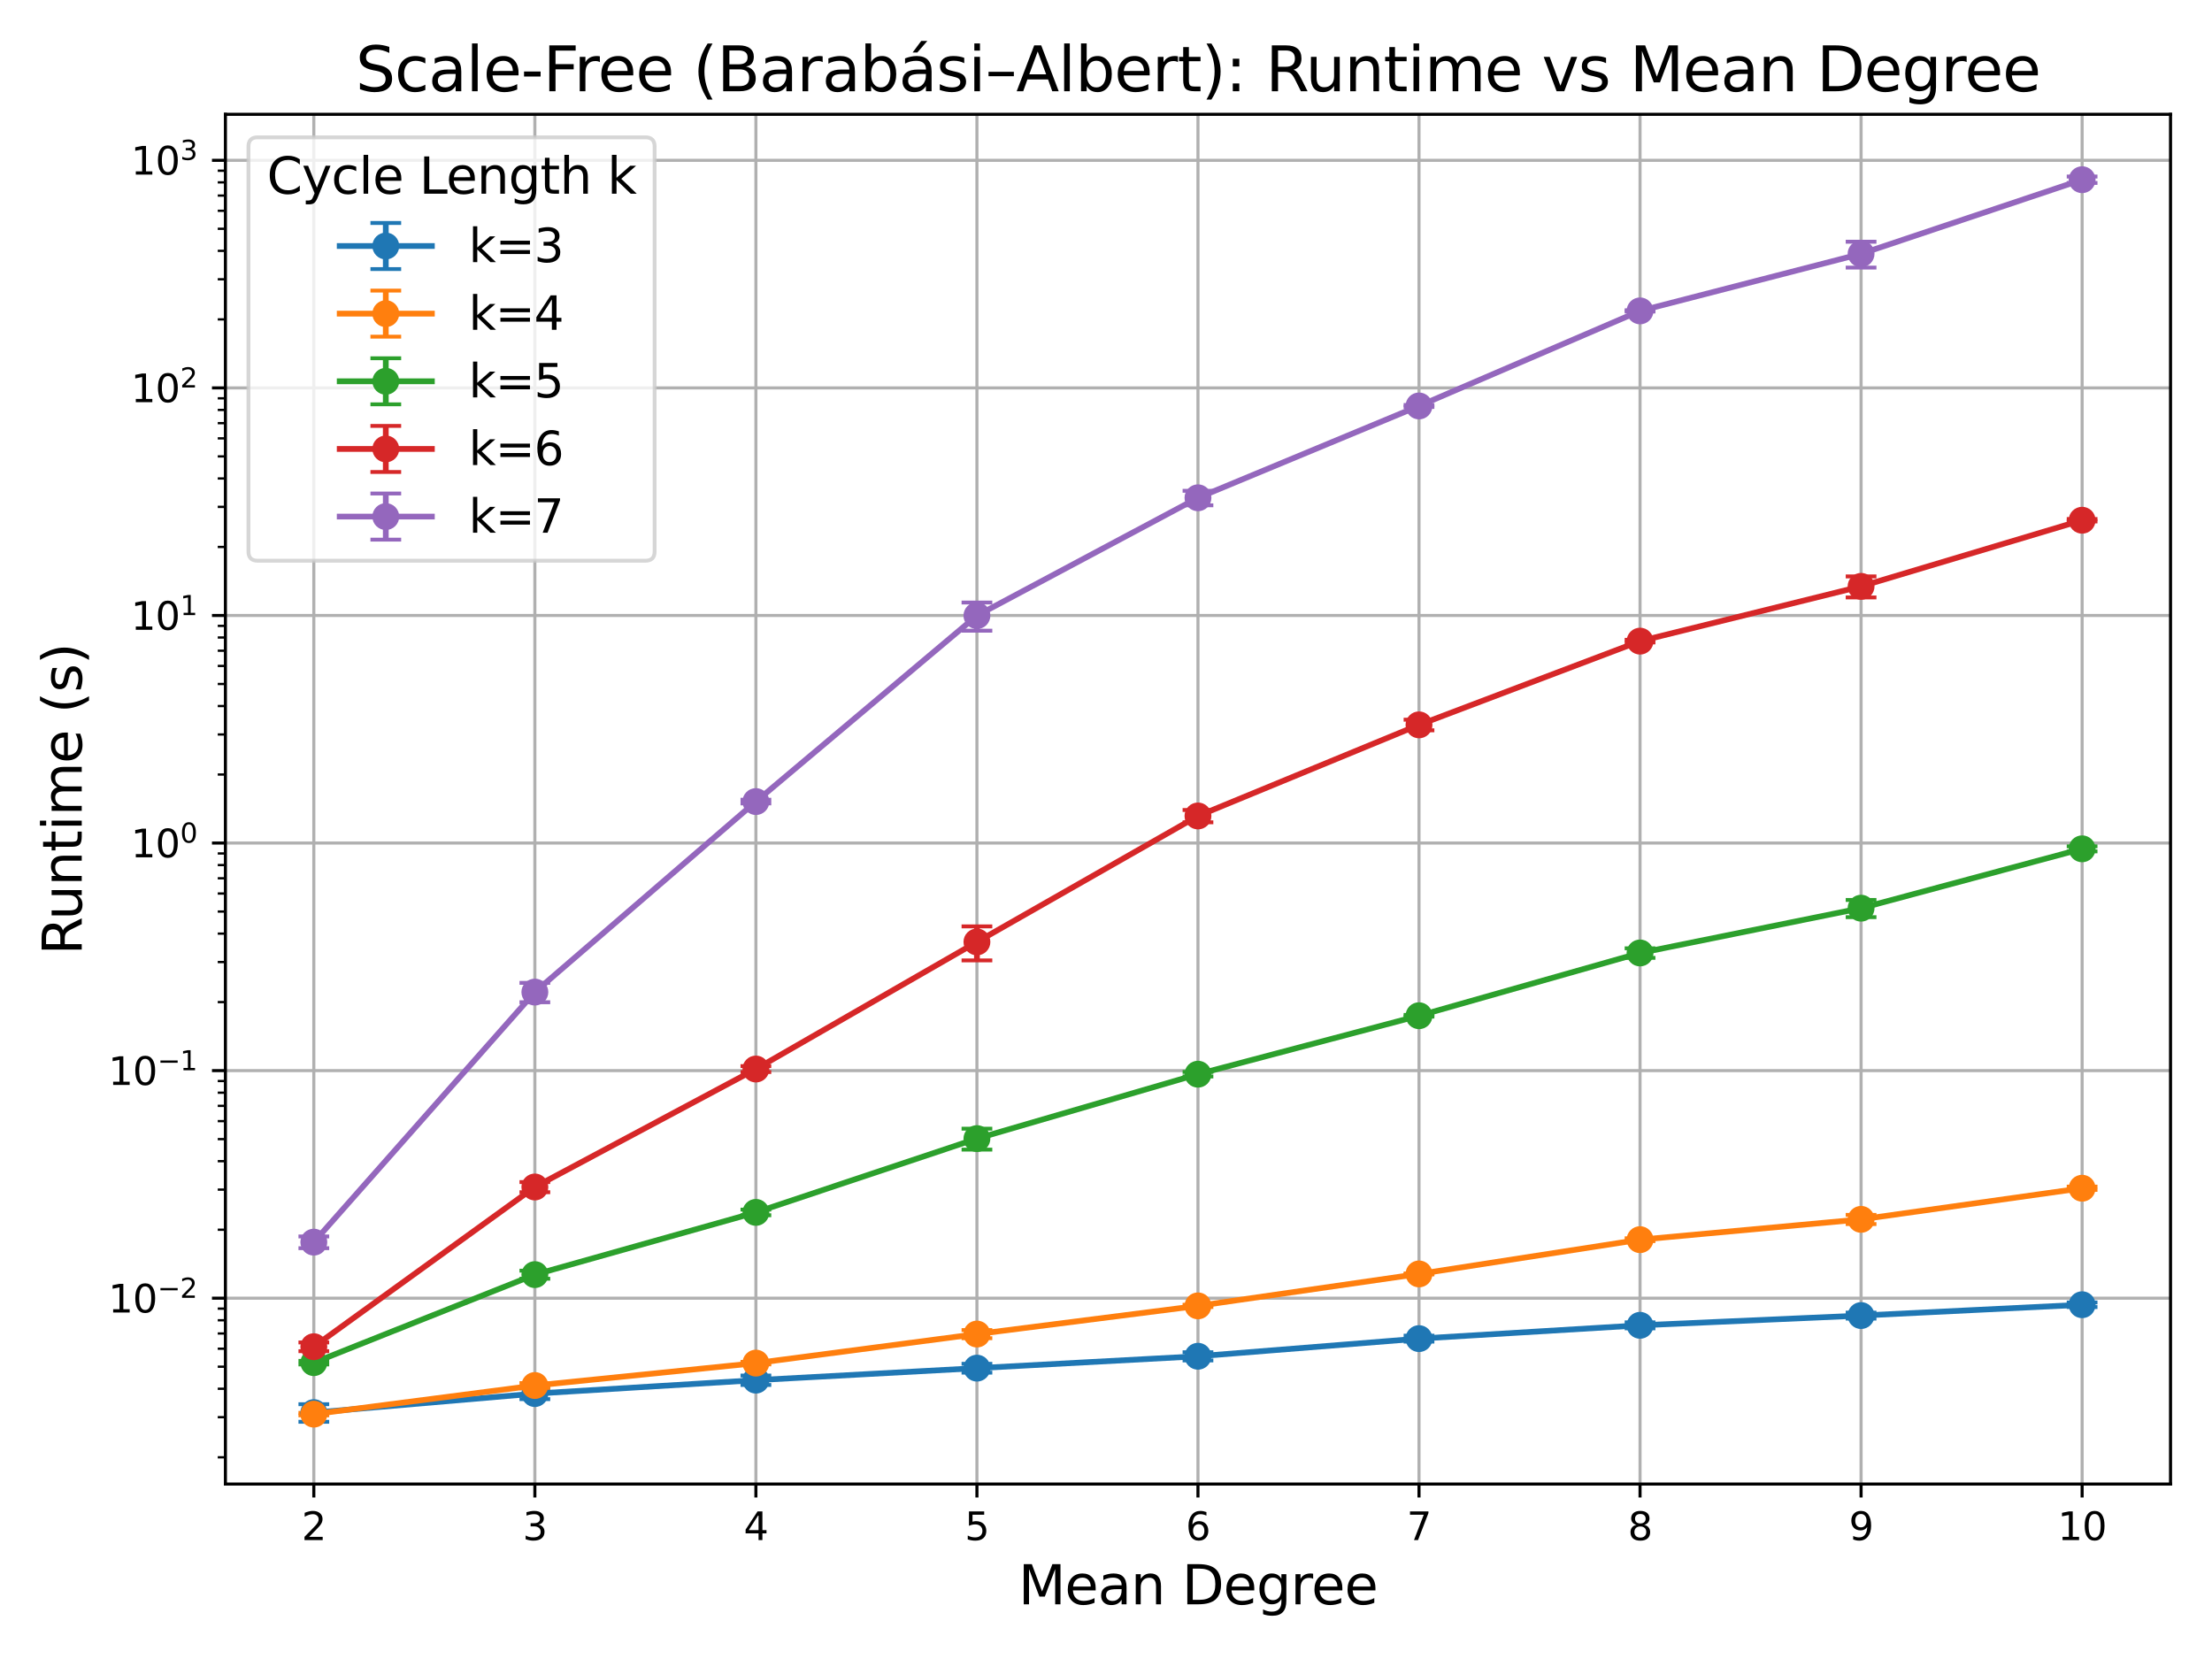 <?xml version="1.0" encoding="utf-8" standalone="no"?>
<!DOCTYPE svg PUBLIC "-//W3C//DTD SVG 1.1//EN"
  "http://www.w3.org/Graphics/SVG/1.1/DTD/svg11.dtd">
<svg xmlns:xlink="http://www.w3.org/1999/xlink" width="576pt" height="432pt" viewBox="0 0 576 432" xmlns="http://www.w3.org/2000/svg" version="1.1">
 <defs>
  <style type="text/css">*{stroke-linejoin: round; stroke-linecap: butt}</style>
 </defs>
 <g id="figure_1">
  <g id="patch_1">
   <path d="M 0 432 
L 576 432 
L 576 0 
L 0 0 
z
" style="fill: #ffffff"/>
  </g>
  <g id="axes_1">
   <g id="patch_2">
    <path d="M 58.697 386.44 
L 565.2 386.44 
L 565.2 29.76 
L 58.697 29.76 
z
" style="fill: #ffffff"/>
   </g>
   <g id="matplotlib.axis_1">
    <g id="xtick_1">
     <g id="line2d_1">
      <path d="M 81.72 386.44 
L 81.72 29.76 
" clip-path="url(#p8ec7f956db)" style="fill: none; stroke: #b0b0b0; stroke-width: 0.8; stroke-linecap: square"/>
     </g>
     <g id="line2d_2">
      <defs>
       <path id="m50eafaf9b1" d="M 0 0 
L 0 3.5 
" style="stroke: #000000; stroke-width: 0.8"/>
      </defs>
      <g>
       <use xlink:href="#m50eafaf9b1" x="81.72" y="386.44" style="stroke: #000000; stroke-width: 0.8"/>
      </g>
     </g>
     <g id="text_1">
      <!-- 2 -->
      <g transform="translate(78.539 401.038) scale(0.1 -0.1)">
       <defs>
        <path id="DejaVuSans-32" d="M 1228 531 
L 3431 531 
L 3431 0 
L 469 0 
L 469 531 
Q 828 903 1448 1529 
Q 2069 2156 2228 2338 
Q 2531 2678 2651 2914 
Q 2772 3150 2772 3378 
Q 2772 3750 2511 3984 
Q 2250 4219 1831 4219 
Q 1534 4219 1204 4116 
Q 875 4013 500 3803 
L 500 4441 
Q 881 4594 1212 4672 
Q 1544 4750 1819 4750 
Q 2544 4750 2975 4387 
Q 3406 4025 3406 3419 
Q 3406 3131 3298 2873 
Q 3191 2616 2906 2266 
Q 2828 2175 2409 1742 
Q 1991 1309 1228 531 
z
" transform="scale(0.016)"/>
       </defs>
       <use xlink:href="#DejaVuSans-32"/>
      </g>
     </g>
    </g>
    <g id="xtick_2">
     <g id="line2d_3">
      <path d="M 139.277 386.44 
L 139.277 29.76 
" clip-path="url(#p8ec7f956db)" style="fill: none; stroke: #b0b0b0; stroke-width: 0.8; stroke-linecap: square"/>
     </g>
     <g id="line2d_4">
      <g>
       <use xlink:href="#m50eafaf9b1" x="139.277" y="386.44" style="stroke: #000000; stroke-width: 0.8"/>
      </g>
     </g>
     <g id="text_2">
      <!-- 3 -->
      <g transform="translate(136.096 401.038) scale(0.1 -0.1)">
       <defs>
        <path id="DejaVuSans-33" d="M 2597 2516 
Q 3050 2419 3304 2112 
Q 3559 1806 3559 1356 
Q 3559 666 3084 287 
Q 2609 -91 1734 -91 
Q 1441 -91 1130 -33 
Q 819 25 488 141 
L 488 750 
Q 750 597 1062 519 
Q 1375 441 1716 441 
Q 2309 441 2620 675 
Q 2931 909 2931 1356 
Q 2931 1769 2642 2001 
Q 2353 2234 1838 2234 
L 1294 2234 
L 1294 2753 
L 1863 2753 
Q 2328 2753 2575 2939 
Q 2822 3125 2822 3475 
Q 2822 3834 2567 4026 
Q 2313 4219 1838 4219 
Q 1578 4219 1281 4162 
Q 984 4106 628 3988 
L 628 4550 
Q 988 4650 1302 4700 
Q 1616 4750 1894 4750 
Q 2613 4750 3031 4423 
Q 3450 4097 3450 3541 
Q 3450 3153 3228 2886 
Q 3006 2619 2597 2516 
z
" transform="scale(0.016)"/>
       </defs>
       <use xlink:href="#DejaVuSans-33"/>
      </g>
     </g>
    </g>
    <g id="xtick_3">
     <g id="line2d_5">
      <path d="M 196.834 386.44 
L 196.834 29.76 
" clip-path="url(#p8ec7f956db)" style="fill: none; stroke: #b0b0b0; stroke-width: 0.8; stroke-linecap: square"/>
     </g>
     <g id="line2d_6">
      <g>
       <use xlink:href="#m50eafaf9b1" x="196.834" y="386.44" style="stroke: #000000; stroke-width: 0.8"/>
      </g>
     </g>
     <g id="text_3">
      <!-- 4 -->
      <g transform="translate(193.653 401.038) scale(0.1 -0.1)">
       <defs>
        <path id="DejaVuSans-34" d="M 2419 4116 
L 825 1625 
L 2419 1625 
L 2419 4116 
z
M 2253 4666 
L 3047 4666 
L 3047 1625 
L 3713 1625 
L 3713 1100 
L 3047 1100 
L 3047 0 
L 2419 0 
L 2419 1100 
L 313 1100 
L 313 1709 
L 2253 4666 
z
" transform="scale(0.016)"/>
       </defs>
       <use xlink:href="#DejaVuSans-34"/>
      </g>
     </g>
    </g>
    <g id="xtick_4">
     <g id="line2d_7">
      <path d="M 254.391 386.44 
L 254.391 29.76 
" clip-path="url(#p8ec7f956db)" style="fill: none; stroke: #b0b0b0; stroke-width: 0.8; stroke-linecap: square"/>
     </g>
     <g id="line2d_8">
      <g>
       <use xlink:href="#m50eafaf9b1" x="254.391" y="386.44" style="stroke: #000000; stroke-width: 0.8"/>
      </g>
     </g>
     <g id="text_4">
      <!-- 5 -->
      <g transform="translate(251.21 401.038) scale(0.1 -0.1)">
       <defs>
        <path id="DejaVuSans-35" d="M 691 4666 
L 3169 4666 
L 3169 4134 
L 1269 4134 
L 1269 2991 
Q 1406 3038 1543 3061 
Q 1681 3084 1819 3084 
Q 2600 3084 3056 2656 
Q 3513 2228 3513 1497 
Q 3513 744 3044 326 
Q 2575 -91 1722 -91 
Q 1428 -91 1123 -41 
Q 819 9 494 109 
L 494 744 
Q 775 591 1075 516 
Q 1375 441 1709 441 
Q 2250 441 2565 725 
Q 2881 1009 2881 1497 
Q 2881 1984 2565 2268 
Q 2250 2553 1709 2553 
Q 1456 2553 1204 2497 
Q 953 2441 691 2322 
L 691 4666 
z
" transform="scale(0.016)"/>
       </defs>
       <use xlink:href="#DejaVuSans-35"/>
      </g>
     </g>
    </g>
    <g id="xtick_5">
     <g id="line2d_9">
      <path d="M 311.949 386.44 
L 311.949 29.76 
" clip-path="url(#p8ec7f956db)" style="fill: none; stroke: #b0b0b0; stroke-width: 0.8; stroke-linecap: square"/>
     </g>
     <g id="line2d_10">
      <g>
       <use xlink:href="#m50eafaf9b1" x="311.949" y="386.44" style="stroke: #000000; stroke-width: 0.8"/>
      </g>
     </g>
     <g id="text_5">
      <!-- 6 -->
      <g transform="translate(308.767 401.038) scale(0.1 -0.1)">
       <defs>
        <path id="DejaVuSans-36" d="M 2113 2584 
Q 1688 2584 1439 2293 
Q 1191 2003 1191 1497 
Q 1191 994 1439 701 
Q 1688 409 2113 409 
Q 2538 409 2786 701 
Q 3034 994 3034 1497 
Q 3034 2003 2786 2293 
Q 2538 2584 2113 2584 
z
M 3366 4563 
L 3366 3988 
Q 3128 4100 2886 4159 
Q 2644 4219 2406 4219 
Q 1781 4219 1451 3797 
Q 1122 3375 1075 2522 
Q 1259 2794 1537 2939 
Q 1816 3084 2150 3084 
Q 2853 3084 3261 2657 
Q 3669 2231 3669 1497 
Q 3669 778 3244 343 
Q 2819 -91 2113 -91 
Q 1303 -91 875 529 
Q 447 1150 447 2328 
Q 447 3434 972 4092 
Q 1497 4750 2381 4750 
Q 2619 4750 2861 4703 
Q 3103 4656 3366 4563 
z
" transform="scale(0.016)"/>
       </defs>
       <use xlink:href="#DejaVuSans-36"/>
      </g>
     </g>
    </g>
    <g id="xtick_6">
     <g id="line2d_11">
      <path d="M 369.506 386.44 
L 369.506 29.76 
" clip-path="url(#p8ec7f956db)" style="fill: none; stroke: #b0b0b0; stroke-width: 0.8; stroke-linecap: square"/>
     </g>
     <g id="line2d_12">
      <g>
       <use xlink:href="#m50eafaf9b1" x="369.506" y="386.44" style="stroke: #000000; stroke-width: 0.8"/>
      </g>
     </g>
     <g id="text_6">
      <!-- 7 -->
      <g transform="translate(366.324 401.038) scale(0.1 -0.1)">
       <defs>
        <path id="DejaVuSans-37" d="M 525 4666 
L 3525 4666 
L 3525 4397 
L 1831 0 
L 1172 0 
L 2766 4134 
L 525 4134 
L 525 4666 
z
" transform="scale(0.016)"/>
       </defs>
       <use xlink:href="#DejaVuSans-37"/>
      </g>
     </g>
    </g>
    <g id="xtick_7">
     <g id="line2d_13">
      <path d="M 427.063 386.44 
L 427.063 29.76 
" clip-path="url(#p8ec7f956db)" style="fill: none; stroke: #b0b0b0; stroke-width: 0.8; stroke-linecap: square"/>
     </g>
     <g id="line2d_14">
      <g>
       <use xlink:href="#m50eafaf9b1" x="427.063" y="386.44" style="stroke: #000000; stroke-width: 0.8"/>
      </g>
     </g>
     <g id="text_7">
      <!-- 8 -->
      <g transform="translate(423.882 401.038) scale(0.1 -0.1)">
       <defs>
        <path id="DejaVuSans-38" d="M 2034 2216 
Q 1584 2216 1326 1975 
Q 1069 1734 1069 1313 
Q 1069 891 1326 650 
Q 1584 409 2034 409 
Q 2484 409 2743 651 
Q 3003 894 3003 1313 
Q 3003 1734 2745 1975 
Q 2488 2216 2034 2216 
z
M 1403 2484 
Q 997 2584 770 2862 
Q 544 3141 544 3541 
Q 544 4100 942 4425 
Q 1341 4750 2034 4750 
Q 2731 4750 3128 4425 
Q 3525 4100 3525 3541 
Q 3525 3141 3298 2862 
Q 3072 2584 2669 2484 
Q 3125 2378 3379 2068 
Q 3634 1759 3634 1313 
Q 3634 634 3220 271 
Q 2806 -91 2034 -91 
Q 1263 -91 848 271 
Q 434 634 434 1313 
Q 434 1759 690 2068 
Q 947 2378 1403 2484 
z
M 1172 3481 
Q 1172 3119 1398 2916 
Q 1625 2713 2034 2713 
Q 2441 2713 2670 2916 
Q 2900 3119 2900 3481 
Q 2900 3844 2670 4047 
Q 2441 4250 2034 4250 
Q 1625 4250 1398 4047 
Q 1172 3844 1172 3481 
z
" transform="scale(0.016)"/>
       </defs>
       <use xlink:href="#DejaVuSans-38"/>
      </g>
     </g>
    </g>
    <g id="xtick_8">
     <g id="line2d_15">
      <path d="M 484.62 386.44 
L 484.62 29.76 
" clip-path="url(#p8ec7f956db)" style="fill: none; stroke: #b0b0b0; stroke-width: 0.8; stroke-linecap: square"/>
     </g>
     <g id="line2d_16">
      <g>
       <use xlink:href="#m50eafaf9b1" x="484.62" y="386.44" style="stroke: #000000; stroke-width: 0.8"/>
      </g>
     </g>
     <g id="text_8">
      <!-- 9 -->
      <g transform="translate(481.439 401.038) scale(0.1 -0.1)">
       <defs>
        <path id="DejaVuSans-39" d="M 703 97 
L 703 672 
Q 941 559 1184 500 
Q 1428 441 1663 441 
Q 2288 441 2617 861 
Q 2947 1281 2994 2138 
Q 2813 1869 2534 1725 
Q 2256 1581 1919 1581 
Q 1219 1581 811 2004 
Q 403 2428 403 3163 
Q 403 3881 828 4315 
Q 1253 4750 1959 4750 
Q 2769 4750 3195 4129 
Q 3622 3509 3622 2328 
Q 3622 1225 3098 567 
Q 2575 -91 1691 -91 
Q 1453 -91 1209 -44 
Q 966 3 703 97 
z
M 1959 2075 
Q 2384 2075 2632 2365 
Q 2881 2656 2881 3163 
Q 2881 3666 2632 3958 
Q 2384 4250 1959 4250 
Q 1534 4250 1286 3958 
Q 1038 3666 1038 3163 
Q 1038 2656 1286 2365 
Q 1534 2075 1959 2075 
z
" transform="scale(0.016)"/>
       </defs>
       <use xlink:href="#DejaVuSans-39"/>
      </g>
     </g>
    </g>
    <g id="xtick_9">
     <g id="line2d_17">
      <path d="M 542.177 386.44 
L 542.177 29.76 
" clip-path="url(#p8ec7f956db)" style="fill: none; stroke: #b0b0b0; stroke-width: 0.8; stroke-linecap: square"/>
     </g>
     <g id="line2d_18">
      <g>
       <use xlink:href="#m50eafaf9b1" x="542.177" y="386.44" style="stroke: #000000; stroke-width: 0.8"/>
      </g>
     </g>
     <g id="text_9">
      <!-- 10 -->
      <g transform="translate(535.815 401.038) scale(0.1 -0.1)">
       <defs>
        <path id="DejaVuSans-31" d="M 794 531 
L 1825 531 
L 1825 4091 
L 703 3866 
L 703 4441 
L 1819 4666 
L 2450 4666 
L 2450 531 
L 3481 531 
L 3481 0 
L 794 0 
L 794 531 
z
" transform="scale(0.016)"/>
        <path id="DejaVuSans-30" d="M 2034 4250 
Q 1547 4250 1301 3770 
Q 1056 3291 1056 2328 
Q 1056 1369 1301 889 
Q 1547 409 2034 409 
Q 2525 409 2770 889 
Q 3016 1369 3016 2328 
Q 3016 3291 2770 3770 
Q 2525 4250 2034 4250 
z
M 2034 4750 
Q 2819 4750 3233 4129 
Q 3647 3509 3647 2328 
Q 3647 1150 3233 529 
Q 2819 -91 2034 -91 
Q 1250 -91 836 529 
Q 422 1150 422 2328 
Q 422 3509 836 4129 
Q 1250 4750 2034 4750 
z
" transform="scale(0.016)"/>
       </defs>
       <use xlink:href="#DejaVuSans-31"/>
       <use xlink:href="#DejaVuSans-30" x="63.623"/>
      </g>
     </g>
    </g>
    <g id="text_10">
     <!-- Mean Degree -->
     <g transform="translate(265.175 417.756) scale(0.14 -0.14)">
      <defs>
       <path id="DejaVuSans-4d" d="M 628 4666 
L 1569 4666 
L 2759 1491 
L 3956 4666 
L 4897 4666 
L 4897 0 
L 4281 0 
L 4281 4097 
L 3078 897 
L 2444 897 
L 1241 4097 
L 1241 0 
L 628 0 
L 628 4666 
z
" transform="scale(0.016)"/>
       <path id="DejaVuSans-65" d="M 3597 1894 
L 3597 1613 
L 953 1613 
Q 991 1019 1311 708 
Q 1631 397 2203 397 
Q 2534 397 2845 478 
Q 3156 559 3463 722 
L 3463 178 
Q 3153 47 2828 -22 
Q 2503 -91 2169 -91 
Q 1331 -91 842 396 
Q 353 884 353 1716 
Q 353 2575 817 3079 
Q 1281 3584 2069 3584 
Q 2775 3584 3186 3129 
Q 3597 2675 3597 1894 
z
M 3022 2063 
Q 3016 2534 2758 2815 
Q 2500 3097 2075 3097 
Q 1594 3097 1305 2825 
Q 1016 2553 972 2059 
L 3022 2063 
z
" transform="scale(0.016)"/>
       <path id="DejaVuSans-61" d="M 2194 1759 
Q 1497 1759 1228 1600 
Q 959 1441 959 1056 
Q 959 750 1161 570 
Q 1363 391 1709 391 
Q 2188 391 2477 730 
Q 2766 1069 2766 1631 
L 2766 1759 
L 2194 1759 
z
M 3341 1997 
L 3341 0 
L 2766 0 
L 2766 531 
Q 2569 213 2275 61 
Q 1981 -91 1556 -91 
Q 1019 -91 701 211 
Q 384 513 384 1019 
Q 384 1609 779 1909 
Q 1175 2209 1959 2209 
L 2766 2209 
L 2766 2266 
Q 2766 2663 2505 2880 
Q 2244 3097 1772 3097 
Q 1472 3097 1187 3025 
Q 903 2953 641 2809 
L 641 3341 
Q 956 3463 1253 3523 
Q 1550 3584 1831 3584 
Q 2591 3584 2966 3190 
Q 3341 2797 3341 1997 
z
" transform="scale(0.016)"/>
       <path id="DejaVuSans-6e" d="M 3513 2113 
L 3513 0 
L 2938 0 
L 2938 2094 
Q 2938 2591 2744 2837 
Q 2550 3084 2163 3084 
Q 1697 3084 1428 2787 
Q 1159 2491 1159 1978 
L 1159 0 
L 581 0 
L 581 3500 
L 1159 3500 
L 1159 2956 
Q 1366 3272 1645 3428 
Q 1925 3584 2291 3584 
Q 2894 3584 3203 3211 
Q 3513 2838 3513 2113 
z
" transform="scale(0.016)"/>
       <path id="DejaVuSans-20" transform="scale(0.016)"/>
       <path id="DejaVuSans-44" d="M 1259 4147 
L 1259 519 
L 2022 519 
Q 2988 519 3436 956 
Q 3884 1394 3884 2338 
Q 3884 3275 3436 3711 
Q 2988 4147 2022 4147 
L 1259 4147 
z
M 628 4666 
L 1925 4666 
Q 3281 4666 3915 4102 
Q 4550 3538 4550 2338 
Q 4550 1131 3912 565 
Q 3275 0 1925 0 
L 628 0 
L 628 4666 
z
" transform="scale(0.016)"/>
       <path id="DejaVuSans-67" d="M 2906 1791 
Q 2906 2416 2648 2759 
Q 2391 3103 1925 3103 
Q 1463 3103 1205 2759 
Q 947 2416 947 1791 
Q 947 1169 1205 825 
Q 1463 481 1925 481 
Q 2391 481 2648 825 
Q 2906 1169 2906 1791 
z
M 3481 434 
Q 3481 -459 3084 -895 
Q 2688 -1331 1869 -1331 
Q 1566 -1331 1297 -1286 
Q 1028 -1241 775 -1147 
L 775 -588 
Q 1028 -725 1275 -790 
Q 1522 -856 1778 -856 
Q 2344 -856 2625 -561 
Q 2906 -266 2906 331 
L 2906 616 
Q 2728 306 2450 153 
Q 2172 0 1784 0 
Q 1141 0 747 490 
Q 353 981 353 1791 
Q 353 2603 747 3093 
Q 1141 3584 1784 3584 
Q 2172 3584 2450 3431 
Q 2728 3278 2906 2969 
L 2906 3500 
L 3481 3500 
L 3481 434 
z
" transform="scale(0.016)"/>
       <path id="DejaVuSans-72" d="M 2631 2963 
Q 2534 3019 2420 3045 
Q 2306 3072 2169 3072 
Q 1681 3072 1420 2755 
Q 1159 2438 1159 1844 
L 1159 0 
L 581 0 
L 581 3500 
L 1159 3500 
L 1159 2956 
Q 1341 3275 1631 3429 
Q 1922 3584 2338 3584 
Q 2397 3584 2469 3576 
Q 2541 3569 2628 3553 
L 2631 2963 
z
" transform="scale(0.016)"/>
      </defs>
      <use xlink:href="#DejaVuSans-4d"/>
      <use xlink:href="#DejaVuSans-65" x="86.279"/>
      <use xlink:href="#DejaVuSans-61" x="147.803"/>
      <use xlink:href="#DejaVuSans-6e" x="209.082"/>
      <use xlink:href="#DejaVuSans-20" x="272.461"/>
      <use xlink:href="#DejaVuSans-44" x="304.248"/>
      <use xlink:href="#DejaVuSans-65" x="381.25"/>
      <use xlink:href="#DejaVuSans-67" x="442.773"/>
      <use xlink:href="#DejaVuSans-72" x="506.25"/>
      <use xlink:href="#DejaVuSans-65" x="545.113"/>
      <use xlink:href="#DejaVuSans-65" x="606.637"/>
     </g>
    </g>
   </g>
   <g id="matplotlib.axis_2">
    <g id="ytick_1">
     <g id="line2d_19">
      <path d="M 58.697 338.05 
L 565.2 338.05 
" clip-path="url(#p8ec7f956db)" style="fill: none; stroke: #b0b0b0; stroke-width: 0.8; stroke-linecap: square"/>
     </g>
     <g id="line2d_20">
      <defs>
       <path id="m6e521e0530" d="M 0 0 
L -3.5 0 
" style="stroke: #000000; stroke-width: 0.8"/>
      </defs>
      <g>
       <use xlink:href="#m6e521e0530" x="58.697" y="338.05" style="stroke: #000000; stroke-width: 0.8"/>
      </g>
     </g>
     <g id="text_11">
      <!-- $\mathdefault{10^{-2}}$ -->
      <g transform="translate(28.197 341.849) scale(0.1 -0.1)">
       <defs>
        <path id="DejaVuSans-2212" d="M 678 2272 
L 4684 2272 
L 4684 1741 
L 678 1741 
L 678 2272 
z
" transform="scale(0.016)"/>
       </defs>
       <use xlink:href="#DejaVuSans-31" transform="translate(0 0.766)"/>
       <use xlink:href="#DejaVuSans-30" transform="translate(63.623 0.766)"/>
       <use xlink:href="#DejaVuSans-2212" transform="translate(128.203 39.047) scale(0.7)"/>
       <use xlink:href="#DejaVuSans-32" transform="translate(186.855 39.047) scale(0.7)"/>
      </g>
     </g>
    </g>
    <g id="ytick_2">
     <g id="line2d_21">
      <path d="M 58.697 278.788 
L 565.2 278.788 
" clip-path="url(#p8ec7f956db)" style="fill: none; stroke: #b0b0b0; stroke-width: 0.8; stroke-linecap: square"/>
     </g>
     <g id="line2d_22">
      <g>
       <use xlink:href="#m6e521e0530" x="58.697" y="278.788" style="stroke: #000000; stroke-width: 0.8"/>
      </g>
     </g>
     <g id="text_12">
      <!-- $\mathdefault{10^{-1}}$ -->
      <g transform="translate(28.197 282.587) scale(0.1 -0.1)">
       <use xlink:href="#DejaVuSans-31" transform="translate(0 0.684)"/>
       <use xlink:href="#DejaVuSans-30" transform="translate(63.623 0.684)"/>
       <use xlink:href="#DejaVuSans-2212" transform="translate(128.203 38.966) scale(0.7)"/>
       <use xlink:href="#DejaVuSans-31" transform="translate(186.855 38.966) scale(0.7)"/>
      </g>
     </g>
    </g>
    <g id="ytick_3">
     <g id="line2d_23">
      <path d="M 58.697 219.526 
L 565.2 219.526 
" clip-path="url(#p8ec7f956db)" style="fill: none; stroke: #b0b0b0; stroke-width: 0.8; stroke-linecap: square"/>
     </g>
     <g id="line2d_24">
      <g>
       <use xlink:href="#m6e521e0530" x="58.697" y="219.526" style="stroke: #000000; stroke-width: 0.8"/>
      </g>
     </g>
     <g id="text_13">
      <!-- $\mathdefault{10^{0}}$ -->
      <g transform="translate(34.097 223.326) scale(0.1 -0.1)">
       <use xlink:href="#DejaVuSans-31" transform="translate(0 0.766)"/>
       <use xlink:href="#DejaVuSans-30" transform="translate(63.623 0.766)"/>
       <use xlink:href="#DejaVuSans-30" transform="translate(128.203 39.047) scale(0.7)"/>
      </g>
     </g>
    </g>
    <g id="ytick_4">
     <g id="line2d_25">
      <path d="M 58.697 160.264 
L 565.2 160.264 
" clip-path="url(#p8ec7f956db)" style="fill: none; stroke: #b0b0b0; stroke-width: 0.8; stroke-linecap: square"/>
     </g>
     <g id="line2d_26">
      <g>
       <use xlink:href="#m6e521e0530" x="58.697" y="160.264" style="stroke: #000000; stroke-width: 0.8"/>
      </g>
     </g>
     <g id="text_14">
      <!-- $\mathdefault{10^{1}}$ -->
      <g transform="translate(34.097 164.064) scale(0.1 -0.1)">
       <use xlink:href="#DejaVuSans-31" transform="translate(0 0.684)"/>
       <use xlink:href="#DejaVuSans-30" transform="translate(63.623 0.684)"/>
       <use xlink:href="#DejaVuSans-31" transform="translate(128.203 38.966) scale(0.7)"/>
      </g>
     </g>
    </g>
    <g id="ytick_5">
     <g id="line2d_27">
      <path d="M 58.697 101.002 
L 565.2 101.002 
" clip-path="url(#p8ec7f956db)" style="fill: none; stroke: #b0b0b0; stroke-width: 0.8; stroke-linecap: square"/>
     </g>
     <g id="line2d_28">
      <g>
       <use xlink:href="#m6e521e0530" x="58.697" y="101.002" style="stroke: #000000; stroke-width: 0.8"/>
      </g>
     </g>
     <g id="text_15">
      <!-- $\mathdefault{10^{2}}$ -->
      <g transform="translate(34.097 104.802) scale(0.1 -0.1)">
       <use xlink:href="#DejaVuSans-31" transform="translate(0 0.766)"/>
       <use xlink:href="#DejaVuSans-30" transform="translate(63.623 0.766)"/>
       <use xlink:href="#DejaVuSans-32" transform="translate(128.203 39.047) scale(0.7)"/>
      </g>
     </g>
    </g>
    <g id="ytick_6">
     <g id="line2d_29">
      <path d="M 58.697 41.741 
L 565.2 41.741 
" clip-path="url(#p8ec7f956db)" style="fill: none; stroke: #b0b0b0; stroke-width: 0.8; stroke-linecap: square"/>
     </g>
     <g id="line2d_30">
      <g>
       <use xlink:href="#m6e521e0530" x="58.697" y="41.741" style="stroke: #000000; stroke-width: 0.8"/>
      </g>
     </g>
     <g id="text_16">
      <!-- $\mathdefault{10^{3}}$ -->
      <g transform="translate(34.097 45.54) scale(0.1 -0.1)">
       <use xlink:href="#DejaVuSans-31" transform="translate(0 0.766)"/>
       <use xlink:href="#DejaVuSans-30" transform="translate(63.623 0.766)"/>
       <use xlink:href="#DejaVuSans-33" transform="translate(128.203 39.047) scale(0.7)"/>
      </g>
     </g>
    </g>
    <g id="ytick_7">
     <g id="line2d_31">
      <defs>
       <path id="maeb9ec3c45" d="M 0 0 
L -2 0 
" style="stroke: #000000; stroke-width: 0.6"/>
      </defs>
      <g>
       <use xlink:href="#maeb9ec3c45" x="58.697" y="379.472" style="stroke: #000000; stroke-width: 0.6"/>
      </g>
     </g>
    </g>
    <g id="ytick_8">
     <g id="line2d_32">
      <g>
       <use xlink:href="#maeb9ec3c45" x="58.697" y="369.037" style="stroke: #000000; stroke-width: 0.6"/>
      </g>
     </g>
    </g>
    <g id="ytick_9">
     <g id="line2d_33">
      <g>
       <use xlink:href="#maeb9ec3c45" x="58.697" y="361.633" style="stroke: #000000; stroke-width: 0.6"/>
      </g>
     </g>
    </g>
    <g id="ytick_10">
     <g id="line2d_34">
      <g>
       <use xlink:href="#maeb9ec3c45" x="58.697" y="355.89" style="stroke: #000000; stroke-width: 0.6"/>
      </g>
     </g>
    </g>
    <g id="ytick_11">
     <g id="line2d_35">
      <g>
       <use xlink:href="#maeb9ec3c45" x="58.697" y="351.197" style="stroke: #000000; stroke-width: 0.6"/>
      </g>
     </g>
    </g>
    <g id="ytick_12">
     <g id="line2d_36">
      <g>
       <use xlink:href="#maeb9ec3c45" x="58.697" y="347.23" style="stroke: #000000; stroke-width: 0.6"/>
      </g>
     </g>
    </g>
    <g id="ytick_13">
     <g id="line2d_37">
      <g>
       <use xlink:href="#maeb9ec3c45" x="58.697" y="343.793" style="stroke: #000000; stroke-width: 0.6"/>
      </g>
     </g>
    </g>
    <g id="ytick_14">
     <g id="line2d_38">
      <g>
       <use xlink:href="#maeb9ec3c45" x="58.697" y="340.762" style="stroke: #000000; stroke-width: 0.6"/>
      </g>
     </g>
    </g>
    <g id="ytick_15">
     <g id="line2d_39">
      <g>
       <use xlink:href="#maeb9ec3c45" x="58.697" y="320.21" style="stroke: #000000; stroke-width: 0.6"/>
      </g>
     </g>
    </g>
    <g id="ytick_16">
     <g id="line2d_40">
      <g>
       <use xlink:href="#maeb9ec3c45" x="58.697" y="309.775" style="stroke: #000000; stroke-width: 0.6"/>
      </g>
     </g>
    </g>
    <g id="ytick_17">
     <g id="line2d_41">
      <g>
       <use xlink:href="#maeb9ec3c45" x="58.697" y="302.371" style="stroke: #000000; stroke-width: 0.6"/>
      </g>
     </g>
    </g>
    <g id="ytick_18">
     <g id="line2d_42">
      <g>
       <use xlink:href="#maeb9ec3c45" x="58.697" y="296.628" style="stroke: #000000; stroke-width: 0.6"/>
      </g>
     </g>
    </g>
    <g id="ytick_19">
     <g id="line2d_43">
      <g>
       <use xlink:href="#maeb9ec3c45" x="58.697" y="291.935" style="stroke: #000000; stroke-width: 0.6"/>
      </g>
     </g>
    </g>
    <g id="ytick_20">
     <g id="line2d_44">
      <g>
       <use xlink:href="#maeb9ec3c45" x="58.697" y="287.968" style="stroke: #000000; stroke-width: 0.6"/>
      </g>
     </g>
    </g>
    <g id="ytick_21">
     <g id="line2d_45">
      <g>
       <use xlink:href="#maeb9ec3c45" x="58.697" y="284.531" style="stroke: #000000; stroke-width: 0.6"/>
      </g>
     </g>
    </g>
    <g id="ytick_22">
     <g id="line2d_46">
      <g>
       <use xlink:href="#maeb9ec3c45" x="58.697" y="281.5" style="stroke: #000000; stroke-width: 0.6"/>
      </g>
     </g>
    </g>
    <g id="ytick_23">
     <g id="line2d_47">
      <g>
       <use xlink:href="#maeb9ec3c45" x="58.697" y="260.949" style="stroke: #000000; stroke-width: 0.6"/>
      </g>
     </g>
    </g>
    <g id="ytick_24">
     <g id="line2d_48">
      <g>
       <use xlink:href="#maeb9ec3c45" x="58.697" y="250.513" style="stroke: #000000; stroke-width: 0.6"/>
      </g>
     </g>
    </g>
    <g id="ytick_25">
     <g id="line2d_49">
      <g>
       <use xlink:href="#maeb9ec3c45" x="58.697" y="243.109" style="stroke: #000000; stroke-width: 0.6"/>
      </g>
     </g>
    </g>
    <g id="ytick_26">
     <g id="line2d_50">
      <g>
       <use xlink:href="#maeb9ec3c45" x="58.697" y="237.366" style="stroke: #000000; stroke-width: 0.6"/>
      </g>
     </g>
    </g>
    <g id="ytick_27">
     <g id="line2d_51">
      <g>
       <use xlink:href="#maeb9ec3c45" x="58.697" y="232.673" style="stroke: #000000; stroke-width: 0.6"/>
      </g>
     </g>
    </g>
    <g id="ytick_28">
     <g id="line2d_52">
      <g>
       <use xlink:href="#maeb9ec3c45" x="58.697" y="228.706" style="stroke: #000000; stroke-width: 0.6"/>
      </g>
     </g>
    </g>
    <g id="ytick_29">
     <g id="line2d_53">
      <g>
       <use xlink:href="#maeb9ec3c45" x="58.697" y="225.269" style="stroke: #000000; stroke-width: 0.6"/>
      </g>
     </g>
    </g>
    <g id="ytick_30">
     <g id="line2d_54">
      <g>
       <use xlink:href="#maeb9ec3c45" x="58.697" y="222.238" style="stroke: #000000; stroke-width: 0.6"/>
      </g>
     </g>
    </g>
    <g id="ytick_31">
     <g id="line2d_55">
      <g>
       <use xlink:href="#maeb9ec3c45" x="58.697" y="201.687" style="stroke: #000000; stroke-width: 0.6"/>
      </g>
     </g>
    </g>
    <g id="ytick_32">
     <g id="line2d_56">
      <g>
       <use xlink:href="#maeb9ec3c45" x="58.697" y="191.251" style="stroke: #000000; stroke-width: 0.6"/>
      </g>
     </g>
    </g>
    <g id="ytick_33">
     <g id="line2d_57">
      <g>
       <use xlink:href="#maeb9ec3c45" x="58.697" y="183.847" style="stroke: #000000; stroke-width: 0.6"/>
      </g>
     </g>
    </g>
    <g id="ytick_34">
     <g id="line2d_58">
      <g>
       <use xlink:href="#maeb9ec3c45" x="58.697" y="178.104" style="stroke: #000000; stroke-width: 0.6"/>
      </g>
     </g>
    </g>
    <g id="ytick_35">
     <g id="line2d_59">
      <g>
       <use xlink:href="#maeb9ec3c45" x="58.697" y="173.412" style="stroke: #000000; stroke-width: 0.6"/>
      </g>
     </g>
    </g>
    <g id="ytick_36">
     <g id="line2d_60">
      <g>
       <use xlink:href="#maeb9ec3c45" x="58.697" y="169.444" style="stroke: #000000; stroke-width: 0.6"/>
      </g>
     </g>
    </g>
    <g id="ytick_37">
     <g id="line2d_61">
      <g>
       <use xlink:href="#maeb9ec3c45" x="58.697" y="166.007" style="stroke: #000000; stroke-width: 0.6"/>
      </g>
     </g>
    </g>
    <g id="ytick_38">
     <g id="line2d_62">
      <g>
       <use xlink:href="#maeb9ec3c45" x="58.697" y="162.976" style="stroke: #000000; stroke-width: 0.6"/>
      </g>
     </g>
    </g>
    <g id="ytick_39">
     <g id="line2d_63">
      <g>
       <use xlink:href="#maeb9ec3c45" x="58.697" y="142.425" style="stroke: #000000; stroke-width: 0.6"/>
      </g>
     </g>
    </g>
    <g id="ytick_40">
     <g id="line2d_64">
      <g>
       <use xlink:href="#maeb9ec3c45" x="58.697" y="131.989" style="stroke: #000000; stroke-width: 0.6"/>
      </g>
     </g>
    </g>
    <g id="ytick_41">
     <g id="line2d_65">
      <g>
       <use xlink:href="#maeb9ec3c45" x="58.697" y="124.585" style="stroke: #000000; stroke-width: 0.6"/>
      </g>
     </g>
    </g>
    <g id="ytick_42">
     <g id="line2d_66">
      <g>
       <use xlink:href="#maeb9ec3c45" x="58.697" y="118.842" style="stroke: #000000; stroke-width: 0.6"/>
      </g>
     </g>
    </g>
    <g id="ytick_43">
     <g id="line2d_67">
      <g>
       <use xlink:href="#maeb9ec3c45" x="58.697" y="114.15" style="stroke: #000000; stroke-width: 0.6"/>
      </g>
     </g>
    </g>
    <g id="ytick_44">
     <g id="line2d_68">
      <g>
       <use xlink:href="#maeb9ec3c45" x="58.697" y="110.182" style="stroke: #000000; stroke-width: 0.6"/>
      </g>
     </g>
    </g>
    <g id="ytick_45">
     <g id="line2d_69">
      <g>
       <use xlink:href="#maeb9ec3c45" x="58.697" y="106.746" style="stroke: #000000; stroke-width: 0.6"/>
      </g>
     </g>
    </g>
    <g id="ytick_46">
     <g id="line2d_70">
      <g>
       <use xlink:href="#maeb9ec3c45" x="58.697" y="103.714" style="stroke: #000000; stroke-width: 0.6"/>
      </g>
     </g>
    </g>
    <g id="ytick_47">
     <g id="line2d_71">
      <g>
       <use xlink:href="#maeb9ec3c45" x="58.697" y="83.163" style="stroke: #000000; stroke-width: 0.6"/>
      </g>
     </g>
    </g>
    <g id="ytick_48">
     <g id="line2d_72">
      <g>
       <use xlink:href="#maeb9ec3c45" x="58.697" y="72.727" style="stroke: #000000; stroke-width: 0.6"/>
      </g>
     </g>
    </g>
    <g id="ytick_49">
     <g id="line2d_73">
      <g>
       <use xlink:href="#maeb9ec3c45" x="58.697" y="65.323" style="stroke: #000000; stroke-width: 0.6"/>
      </g>
     </g>
    </g>
    <g id="ytick_50">
     <g id="line2d_74">
      <g>
       <use xlink:href="#maeb9ec3c45" x="58.697" y="59.58" style="stroke: #000000; stroke-width: 0.6"/>
      </g>
     </g>
    </g>
    <g id="ytick_51">
     <g id="line2d_75">
      <g>
       <use xlink:href="#maeb9ec3c45" x="58.697" y="54.888" style="stroke: #000000; stroke-width: 0.6"/>
      </g>
     </g>
    </g>
    <g id="ytick_52">
     <g id="line2d_76">
      <g>
       <use xlink:href="#maeb9ec3c45" x="58.697" y="50.92" style="stroke: #000000; stroke-width: 0.6"/>
      </g>
     </g>
    </g>
    <g id="ytick_53">
     <g id="line2d_77">
      <g>
       <use xlink:href="#maeb9ec3c45" x="58.697" y="47.484" style="stroke: #000000; stroke-width: 0.6"/>
      </g>
     </g>
    </g>
    <g id="ytick_54">
     <g id="line2d_78">
      <g>
       <use xlink:href="#maeb9ec3c45" x="58.697" y="44.452" style="stroke: #000000; stroke-width: 0.6"/>
      </g>
     </g>
    </g>
    <g id="text_17">
     <!-- Runtime (s) -->
     <g transform="translate(21.285 248.669) rotate(-90) scale(0.14 -0.14)">
      <defs>
       <path id="DejaVuSans-52" d="M 2841 2188 
Q 3044 2119 3236 1894 
Q 3428 1669 3622 1275 
L 4263 0 
L 3584 0 
L 2988 1197 
Q 2756 1666 2539 1819 
Q 2322 1972 1947 1972 
L 1259 1972 
L 1259 0 
L 628 0 
L 628 4666 
L 2053 4666 
Q 2853 4666 3247 4331 
Q 3641 3997 3641 3322 
Q 3641 2881 3436 2590 
Q 3231 2300 2841 2188 
z
M 1259 4147 
L 1259 2491 
L 2053 2491 
Q 2509 2491 2742 2702 
Q 2975 2913 2975 3322 
Q 2975 3731 2742 3939 
Q 2509 4147 2053 4147 
L 1259 4147 
z
" transform="scale(0.016)"/>
       <path id="DejaVuSans-75" d="M 544 1381 
L 544 3500 
L 1119 3500 
L 1119 1403 
Q 1119 906 1312 657 
Q 1506 409 1894 409 
Q 2359 409 2629 706 
Q 2900 1003 2900 1516 
L 2900 3500 
L 3475 3500 
L 3475 0 
L 2900 0 
L 2900 538 
Q 2691 219 2414 64 
Q 2138 -91 1772 -91 
Q 1169 -91 856 284 
Q 544 659 544 1381 
z
M 1991 3584 
L 1991 3584 
z
" transform="scale(0.016)"/>
       <path id="DejaVuSans-74" d="M 1172 4494 
L 1172 3500 
L 2356 3500 
L 2356 3053 
L 1172 3053 
L 1172 1153 
Q 1172 725 1289 603 
Q 1406 481 1766 481 
L 2356 481 
L 2356 0 
L 1766 0 
Q 1100 0 847 248 
Q 594 497 594 1153 
L 594 3053 
L 172 3053 
L 172 3500 
L 594 3500 
L 594 4494 
L 1172 4494 
z
" transform="scale(0.016)"/>
       <path id="DejaVuSans-69" d="M 603 3500 
L 1178 3500 
L 1178 0 
L 603 0 
L 603 3500 
z
M 603 4863 
L 1178 4863 
L 1178 4134 
L 603 4134 
L 603 4863 
z
" transform="scale(0.016)"/>
       <path id="DejaVuSans-6d" d="M 3328 2828 
Q 3544 3216 3844 3400 
Q 4144 3584 4550 3584 
Q 5097 3584 5394 3201 
Q 5691 2819 5691 2113 
L 5691 0 
L 5113 0 
L 5113 2094 
Q 5113 2597 4934 2840 
Q 4756 3084 4391 3084 
Q 3944 3084 3684 2787 
Q 3425 2491 3425 1978 
L 3425 0 
L 2847 0 
L 2847 2094 
Q 2847 2600 2669 2842 
Q 2491 3084 2119 3084 
Q 1678 3084 1418 2786 
Q 1159 2488 1159 1978 
L 1159 0 
L 581 0 
L 581 3500 
L 1159 3500 
L 1159 2956 
Q 1356 3278 1631 3431 
Q 1906 3584 2284 3584 
Q 2666 3584 2933 3390 
Q 3200 3197 3328 2828 
z
" transform="scale(0.016)"/>
       <path id="DejaVuSans-28" d="M 1984 4856 
Q 1566 4138 1362 3434 
Q 1159 2731 1159 2009 
Q 1159 1288 1364 580 
Q 1569 -128 1984 -844 
L 1484 -844 
Q 1016 -109 783 600 
Q 550 1309 550 2009 
Q 550 2706 781 3412 
Q 1013 4119 1484 4856 
L 1984 4856 
z
" transform="scale(0.016)"/>
       <path id="DejaVuSans-73" d="M 2834 3397 
L 2834 2853 
Q 2591 2978 2328 3040 
Q 2066 3103 1784 3103 
Q 1356 3103 1142 2972 
Q 928 2841 928 2578 
Q 928 2378 1081 2264 
Q 1234 2150 1697 2047 
L 1894 2003 
Q 2506 1872 2764 1633 
Q 3022 1394 3022 966 
Q 3022 478 2636 193 
Q 2250 -91 1575 -91 
Q 1294 -91 989 -36 
Q 684 19 347 128 
L 347 722 
Q 666 556 975 473 
Q 1284 391 1588 391 
Q 1994 391 2212 530 
Q 2431 669 2431 922 
Q 2431 1156 2273 1281 
Q 2116 1406 1581 1522 
L 1381 1569 
Q 847 1681 609 1914 
Q 372 2147 372 2553 
Q 372 3047 722 3315 
Q 1072 3584 1716 3584 
Q 2034 3584 2315 3537 
Q 2597 3491 2834 3397 
z
" transform="scale(0.016)"/>
       <path id="DejaVuSans-29" d="M 513 4856 
L 1013 4856 
Q 1481 4119 1714 3412 
Q 1947 2706 1947 2009 
Q 1947 1309 1714 600 
Q 1481 -109 1013 -844 
L 513 -844 
Q 928 -128 1133 580 
Q 1338 1288 1338 2009 
Q 1338 2731 1133 3434 
Q 928 4138 513 4856 
z
" transform="scale(0.016)"/>
      </defs>
      <use xlink:href="#DejaVuSans-52"/>
      <use xlink:href="#DejaVuSans-75" x="64.982"/>
      <use xlink:href="#DejaVuSans-6e" x="128.361"/>
      <use xlink:href="#DejaVuSans-74" x="191.74"/>
      <use xlink:href="#DejaVuSans-69" x="230.949"/>
      <use xlink:href="#DejaVuSans-6d" x="258.732"/>
      <use xlink:href="#DejaVuSans-65" x="356.145"/>
      <use xlink:href="#DejaVuSans-20" x="417.668"/>
      <use xlink:href="#DejaVuSans-28" x="449.455"/>
      <use xlink:href="#DejaVuSans-73" x="488.469"/>
      <use xlink:href="#DejaVuSans-29" x="540.568"/>
     </g>
    </g>
   </g>
   <g id="LineCollection_1">
    <path d="M 81.72 370.227 
L 81.72 365.649 
" clip-path="url(#p8ec7f956db)" style="fill: none; stroke: #1f77b4; stroke-width: 1.5"/>
    <path d="M 139.277 364.336 
L 139.277 361.518 
" clip-path="url(#p8ec7f956db)" style="fill: none; stroke: #1f77b4; stroke-width: 1.5"/>
    <path d="M 196.834 360.641 
L 196.834 358.187 
" clip-path="url(#p8ec7f956db)" style="fill: none; stroke: #1f77b4; stroke-width: 1.5"/>
    <path d="M 254.391 357.435 
L 254.391 355.137 
" clip-path="url(#p8ec7f956db)" style="fill: none; stroke: #1f77b4; stroke-width: 1.5"/>
    <path d="M 311.949 354.252 
L 311.949 352.124 
" clip-path="url(#p8ec7f956db)" style="fill: none; stroke: #1f77b4; stroke-width: 1.5"/>
    <path d="M 369.506 349.361 
L 369.506 347.809 
" clip-path="url(#p8ec7f956db)" style="fill: none; stroke: #1f77b4; stroke-width: 1.5"/>
    <path d="M 427.063 345.905 
L 427.063 344.335 
" clip-path="url(#p8ec7f956db)" style="fill: none; stroke: #1f77b4; stroke-width: 1.5"/>
    <path d="M 484.62 343.358 
L 484.62 341.805 
" clip-path="url(#p8ec7f956db)" style="fill: none; stroke: #1f77b4; stroke-width: 1.5"/>
    <path d="M 542.177 340.356 
L 542.177 339.157 
" clip-path="url(#p8ec7f956db)" style="fill: none; stroke: #1f77b4; stroke-width: 1.5"/>
   </g>
   <g id="line2d_79">
    <defs>
     <path id="mfceb44c1ff" d="M 4 0 
L -4 -0 
" style="stroke: #1f77b4"/>
    </defs>
    <g clip-path="url(#p8ec7f956db)">
     <use xlink:href="#mfceb44c1ff" x="81.72" y="370.227" style="fill: #1f77b4; stroke: #1f77b4"/>
     <use xlink:href="#mfceb44c1ff" x="139.277" y="364.336" style="fill: #1f77b4; stroke: #1f77b4"/>
     <use xlink:href="#mfceb44c1ff" x="196.834" y="360.641" style="fill: #1f77b4; stroke: #1f77b4"/>
     <use xlink:href="#mfceb44c1ff" x="254.391" y="357.435" style="fill: #1f77b4; stroke: #1f77b4"/>
     <use xlink:href="#mfceb44c1ff" x="311.949" y="354.252" style="fill: #1f77b4; stroke: #1f77b4"/>
     <use xlink:href="#mfceb44c1ff" x="369.506" y="349.361" style="fill: #1f77b4; stroke: #1f77b4"/>
     <use xlink:href="#mfceb44c1ff" x="427.063" y="345.905" style="fill: #1f77b4; stroke: #1f77b4"/>
     <use xlink:href="#mfceb44c1ff" x="484.62" y="343.358" style="fill: #1f77b4; stroke: #1f77b4"/>
     <use xlink:href="#mfceb44c1ff" x="542.177" y="340.356" style="fill: #1f77b4; stroke: #1f77b4"/>
    </g>
   </g>
   <g id="line2d_80">
    <g clip-path="url(#p8ec7f956db)">
     <use xlink:href="#mfceb44c1ff" x="81.72" y="365.649" style="fill: #1f77b4; stroke: #1f77b4"/>
     <use xlink:href="#mfceb44c1ff" x="139.277" y="361.518" style="fill: #1f77b4; stroke: #1f77b4"/>
     <use xlink:href="#mfceb44c1ff" x="196.834" y="358.187" style="fill: #1f77b4; stroke: #1f77b4"/>
     <use xlink:href="#mfceb44c1ff" x="254.391" y="355.137" style="fill: #1f77b4; stroke: #1f77b4"/>
     <use xlink:href="#mfceb44c1ff" x="311.949" y="352.124" style="fill: #1f77b4; stroke: #1f77b4"/>
     <use xlink:href="#mfceb44c1ff" x="369.506" y="347.809" style="fill: #1f77b4; stroke: #1f77b4"/>
     <use xlink:href="#mfceb44c1ff" x="427.063" y="344.335" style="fill: #1f77b4; stroke: #1f77b4"/>
     <use xlink:href="#mfceb44c1ff" x="484.62" y="341.805" style="fill: #1f77b4; stroke: #1f77b4"/>
     <use xlink:href="#mfceb44c1ff" x="542.177" y="339.157" style="fill: #1f77b4; stroke: #1f77b4"/>
    </g>
   </g>
   <g id="LineCollection_2">
    <path d="M 81.72 368.556 
L 81.72 367.919 
" clip-path="url(#p8ec7f956db)" style="fill: none; stroke: #ff7f0e; stroke-width: 1.5"/>
    <path d="M 139.277 361.437 
L 139.277 360.154 
" clip-path="url(#p8ec7f956db)" style="fill: none; stroke: #ff7f0e; stroke-width: 1.5"/>
    <path d="M 196.834 355.284 
L 196.834 354.621 
" clip-path="url(#p8ec7f956db)" style="fill: none; stroke: #ff7f0e; stroke-width: 1.5"/>
    <path d="M 254.391 348.462 
L 254.391 346.348 
" clip-path="url(#p8ec7f956db)" style="fill: none; stroke: #ff7f0e; stroke-width: 1.5"/>
    <path d="M 311.949 340.342 
L 311.949 339.754 
" clip-path="url(#p8ec7f956db)" style="fill: none; stroke: #ff7f0e; stroke-width: 1.5"/>
    <path d="M 369.506 331.852 
L 369.506 331.605 
" clip-path="url(#p8ec7f956db)" style="fill: none; stroke: #ff7f0e; stroke-width: 1.5"/>
    <path d="M 427.063 323.175 
L 427.063 322.442 
" clip-path="url(#p8ec7f956db)" style="fill: none; stroke: #ff7f0e; stroke-width: 1.5"/>
    <path d="M 484.62 318.739 
L 484.62 316.351 
" clip-path="url(#p8ec7f956db)" style="fill: none; stroke: #ff7f0e; stroke-width: 1.5"/>
    <path d="M 542.177 309.844 
L 542.177 308.984 
" clip-path="url(#p8ec7f956db)" style="fill: none; stroke: #ff7f0e; stroke-width: 1.5"/>
   </g>
   <g id="line2d_81">
    <defs>
     <path id="m5eba2a2ea0" d="M 4 0 
L -4 -0 
" style="stroke: #ff7f0e"/>
    </defs>
    <g clip-path="url(#p8ec7f956db)">
     <use xlink:href="#m5eba2a2ea0" x="81.72" y="368.556" style="fill: #ff7f0e; stroke: #ff7f0e"/>
     <use xlink:href="#m5eba2a2ea0" x="139.277" y="361.437" style="fill: #ff7f0e; stroke: #ff7f0e"/>
     <use xlink:href="#m5eba2a2ea0" x="196.834" y="355.284" style="fill: #ff7f0e; stroke: #ff7f0e"/>
     <use xlink:href="#m5eba2a2ea0" x="254.391" y="348.462" style="fill: #ff7f0e; stroke: #ff7f0e"/>
     <use xlink:href="#m5eba2a2ea0" x="311.949" y="340.342" style="fill: #ff7f0e; stroke: #ff7f0e"/>
     <use xlink:href="#m5eba2a2ea0" x="369.506" y="331.852" style="fill: #ff7f0e; stroke: #ff7f0e"/>
     <use xlink:href="#m5eba2a2ea0" x="427.063" y="323.175" style="fill: #ff7f0e; stroke: #ff7f0e"/>
     <use xlink:href="#m5eba2a2ea0" x="484.62" y="318.739" style="fill: #ff7f0e; stroke: #ff7f0e"/>
     <use xlink:href="#m5eba2a2ea0" x="542.177" y="309.844" style="fill: #ff7f0e; stroke: #ff7f0e"/>
    </g>
   </g>
   <g id="line2d_82">
    <g clip-path="url(#p8ec7f956db)">
     <use xlink:href="#m5eba2a2ea0" x="81.72" y="367.919" style="fill: #ff7f0e; stroke: #ff7f0e"/>
     <use xlink:href="#m5eba2a2ea0" x="139.277" y="360.154" style="fill: #ff7f0e; stroke: #ff7f0e"/>
     <use xlink:href="#m5eba2a2ea0" x="196.834" y="354.621" style="fill: #ff7f0e; stroke: #ff7f0e"/>
     <use xlink:href="#m5eba2a2ea0" x="254.391" y="346.348" style="fill: #ff7f0e; stroke: #ff7f0e"/>
     <use xlink:href="#m5eba2a2ea0" x="311.949" y="339.754" style="fill: #ff7f0e; stroke: #ff7f0e"/>
     <use xlink:href="#m5eba2a2ea0" x="369.506" y="331.605" style="fill: #ff7f0e; stroke: #ff7f0e"/>
     <use xlink:href="#m5eba2a2ea0" x="427.063" y="322.442" style="fill: #ff7f0e; stroke: #ff7f0e"/>
     <use xlink:href="#m5eba2a2ea0" x="484.62" y="316.351" style="fill: #ff7f0e; stroke: #ff7f0e"/>
     <use xlink:href="#m5eba2a2ea0" x="542.177" y="308.984" style="fill: #ff7f0e; stroke: #ff7f0e"/>
    </g>
   </g>
   <g id="LineCollection_3">
    <path d="M 81.72 355.304 
L 81.72 354.366 
" clip-path="url(#p8ec7f956db)" style="fill: none; stroke: #2ca02c; stroke-width: 1.5"/>
    <path d="M 139.277 332.978 
L 139.277 330.878 
" clip-path="url(#p8ec7f956db)" style="fill: none; stroke: #2ca02c; stroke-width: 1.5"/>
    <path d="M 196.834 316.447 
L 196.834 314.978 
" clip-path="url(#p8ec7f956db)" style="fill: none; stroke: #2ca02c; stroke-width: 1.5"/>
    <path d="M 254.391 299.359 
L 254.391 293.907 
" clip-path="url(#p8ec7f956db)" style="fill: none; stroke: #2ca02c; stroke-width: 1.5"/>
    <path d="M 311.949 280.315 
L 311.949 279.131 
" clip-path="url(#p8ec7f956db)" style="fill: none; stroke: #2ca02c; stroke-width: 1.5"/>
    <path d="M 369.506 264.716 
L 369.506 264.272 
" clip-path="url(#p8ec7f956db)" style="fill: none; stroke: #2ca02c; stroke-width: 1.5"/>
    <path d="M 427.063 249.421 
L 427.063 246.936 
" clip-path="url(#p8ec7f956db)" style="fill: none; stroke: #2ca02c; stroke-width: 1.5"/>
    <path d="M 484.62 238.825 
L 484.62 234.347 
" clip-path="url(#p8ec7f956db)" style="fill: none; stroke: #2ca02c; stroke-width: 1.5"/>
    <path d="M 542.177 221.699 
L 542.177 220.379 
" clip-path="url(#p8ec7f956db)" style="fill: none; stroke: #2ca02c; stroke-width: 1.5"/>
   </g>
   <g id="line2d_83">
    <defs>
     <path id="m85e23a4f75" d="M 4 0 
L -4 -0 
" style="stroke: #2ca02c"/>
    </defs>
    <g clip-path="url(#p8ec7f956db)">
     <use xlink:href="#m85e23a4f75" x="81.72" y="355.304" style="fill: #2ca02c; stroke: #2ca02c"/>
     <use xlink:href="#m85e23a4f75" x="139.277" y="332.978" style="fill: #2ca02c; stroke: #2ca02c"/>
     <use xlink:href="#m85e23a4f75" x="196.834" y="316.447" style="fill: #2ca02c; stroke: #2ca02c"/>
     <use xlink:href="#m85e23a4f75" x="254.391" y="299.359" style="fill: #2ca02c; stroke: #2ca02c"/>
     <use xlink:href="#m85e23a4f75" x="311.949" y="280.315" style="fill: #2ca02c; stroke: #2ca02c"/>
     <use xlink:href="#m85e23a4f75" x="369.506" y="264.716" style="fill: #2ca02c; stroke: #2ca02c"/>
     <use xlink:href="#m85e23a4f75" x="427.063" y="249.421" style="fill: #2ca02c; stroke: #2ca02c"/>
     <use xlink:href="#m85e23a4f75" x="484.62" y="238.825" style="fill: #2ca02c; stroke: #2ca02c"/>
     <use xlink:href="#m85e23a4f75" x="542.177" y="221.699" style="fill: #2ca02c; stroke: #2ca02c"/>
    </g>
   </g>
   <g id="line2d_84">
    <g clip-path="url(#p8ec7f956db)">
     <use xlink:href="#m85e23a4f75" x="81.72" y="354.366" style="fill: #2ca02c; stroke: #2ca02c"/>
     <use xlink:href="#m85e23a4f75" x="139.277" y="330.878" style="fill: #2ca02c; stroke: #2ca02c"/>
     <use xlink:href="#m85e23a4f75" x="196.834" y="314.978" style="fill: #2ca02c; stroke: #2ca02c"/>
     <use xlink:href="#m85e23a4f75" x="254.391" y="293.907" style="fill: #2ca02c; stroke: #2ca02c"/>
     <use xlink:href="#m85e23a4f75" x="311.949" y="279.131" style="fill: #2ca02c; stroke: #2ca02c"/>
     <use xlink:href="#m85e23a4f75" x="369.506" y="264.272" style="fill: #2ca02c; stroke: #2ca02c"/>
     <use xlink:href="#m85e23a4f75" x="427.063" y="246.936" style="fill: #2ca02c; stroke: #2ca02c"/>
     <use xlink:href="#m85e23a4f75" x="484.62" y="234.347" style="fill: #2ca02c; stroke: #2ca02c"/>
     <use xlink:href="#m85e23a4f75" x="542.177" y="220.379" style="fill: #2ca02c; stroke: #2ca02c"/>
    </g>
   </g>
   <g id="LineCollection_4">
    <path d="M 81.72 351.842 
L 81.72 349.566 
" clip-path="url(#p8ec7f956db)" style="fill: none; stroke: #d62728; stroke-width: 1.5"/>
    <path d="M 139.277 310.447 
L 139.277 307.802 
" clip-path="url(#p8ec7f956db)" style="fill: none; stroke: #d62728; stroke-width: 1.5"/>
    <path d="M 196.834 279.162 
L 196.834 277.61 
" clip-path="url(#p8ec7f956db)" style="fill: none; stroke: #d62728; stroke-width: 1.5"/>
    <path d="M 254.391 250.087 
L 254.391 241.229 
" clip-path="url(#p8ec7f956db)" style="fill: none; stroke: #d62728; stroke-width: 1.5"/>
    <path d="M 311.949 214.127 
L 311.949 210.923 
" clip-path="url(#p8ec7f956db)" style="fill: none; stroke: #d62728; stroke-width: 1.5"/>
    <path d="M 369.506 190.172 
L 369.506 187.408 
" clip-path="url(#p8ec7f956db)" style="fill: none; stroke: #d62728; stroke-width: 1.5"/>
    <path d="M 427.063 167.296 
L 427.063 166.606 
" clip-path="url(#p8ec7f956db)" style="fill: none; stroke: #d62728; stroke-width: 1.5"/>
    <path d="M 484.62 155.571 
L 484.62 150.098 
" clip-path="url(#p8ec7f956db)" style="fill: none; stroke: #d62728; stroke-width: 1.5"/>
    <path d="M 542.177 135.793 
L 542.177 135.147 
" clip-path="url(#p8ec7f956db)" style="fill: none; stroke: #d62728; stroke-width: 1.5"/>
   </g>
   <g id="line2d_85">
    <defs>
     <path id="m1a183a4ec8" d="M 4 0 
L -4 -0 
" style="stroke: #d62728"/>
    </defs>
    <g clip-path="url(#p8ec7f956db)">
     <use xlink:href="#m1a183a4ec8" x="81.72" y="351.842" style="fill: #d62728; stroke: #d62728"/>
     <use xlink:href="#m1a183a4ec8" x="139.277" y="310.447" style="fill: #d62728; stroke: #d62728"/>
     <use xlink:href="#m1a183a4ec8" x="196.834" y="279.162" style="fill: #d62728; stroke: #d62728"/>
     <use xlink:href="#m1a183a4ec8" x="254.391" y="250.087" style="fill: #d62728; stroke: #d62728"/>
     <use xlink:href="#m1a183a4ec8" x="311.949" y="214.127" style="fill: #d62728; stroke: #d62728"/>
     <use xlink:href="#m1a183a4ec8" x="369.506" y="190.172" style="fill: #d62728; stroke: #d62728"/>
     <use xlink:href="#m1a183a4ec8" x="427.063" y="167.296" style="fill: #d62728; stroke: #d62728"/>
     <use xlink:href="#m1a183a4ec8" x="484.62" y="155.571" style="fill: #d62728; stroke: #d62728"/>
     <use xlink:href="#m1a183a4ec8" x="542.177" y="135.793" style="fill: #d62728; stroke: #d62728"/>
    </g>
   </g>
   <g id="line2d_86">
    <g clip-path="url(#p8ec7f956db)">
     <use xlink:href="#m1a183a4ec8" x="81.72" y="349.566" style="fill: #d62728; stroke: #d62728"/>
     <use xlink:href="#m1a183a4ec8" x="139.277" y="307.802" style="fill: #d62728; stroke: #d62728"/>
     <use xlink:href="#m1a183a4ec8" x="196.834" y="277.61" style="fill: #d62728; stroke: #d62728"/>
     <use xlink:href="#m1a183a4ec8" x="254.391" y="241.229" style="fill: #d62728; stroke: #d62728"/>
     <use xlink:href="#m1a183a4ec8" x="311.949" y="210.923" style="fill: #d62728; stroke: #d62728"/>
     <use xlink:href="#m1a183a4ec8" x="369.506" y="187.408" style="fill: #d62728; stroke: #d62728"/>
     <use xlink:href="#m1a183a4ec8" x="427.063" y="166.606" style="fill: #d62728; stroke: #d62728"/>
     <use xlink:href="#m1a183a4ec8" x="484.62" y="150.098" style="fill: #d62728; stroke: #d62728"/>
     <use xlink:href="#m1a183a4ec8" x="542.177" y="135.147" style="fill: #d62728; stroke: #d62728"/>
    </g>
   </g>
   <g id="LineCollection_5">
    <path d="M 81.72 325.019 
L 81.72 321.971 
" clip-path="url(#p8ec7f956db)" style="fill: none; stroke: #9467bd; stroke-width: 1.5"/>
    <path d="M 139.277 260.981 
L 139.277 255.942 
" clip-path="url(#p8ec7f956db)" style="fill: none; stroke: #9467bd; stroke-width: 1.5"/>
    <path d="M 196.834 209.217 
L 196.834 208.249 
" clip-path="url(#p8ec7f956db)" style="fill: none; stroke: #9467bd; stroke-width: 1.5"/>
    <path d="M 254.391 164.23 
L 254.391 156.894 
" clip-path="url(#p8ec7f956db)" style="fill: none; stroke: #9467bd; stroke-width: 1.5"/>
    <path d="M 311.949 131.583 
L 311.949 127.806 
" clip-path="url(#p8ec7f956db)" style="fill: none; stroke: #9467bd; stroke-width: 1.5"/>
    <path d="M 369.506 105.969 
L 369.506 105.452 
" clip-path="url(#p8ec7f956db)" style="fill: none; stroke: #9467bd; stroke-width: 1.5"/>
    <path d="M 427.063 81.118 
L 427.063 80.792 
" clip-path="url(#p8ec7f956db)" style="fill: none; stroke: #9467bd; stroke-width: 1.5"/>
    <path d="M 484.62 69.677 
L 484.62 62.946 
" clip-path="url(#p8ec7f956db)" style="fill: none; stroke: #9467bd; stroke-width: 1.5"/>
    <path d="M 542.177 47.644 
L 542.177 45.973 
" clip-path="url(#p8ec7f956db)" style="fill: none; stroke: #9467bd; stroke-width: 1.5"/>
   </g>
   <g id="line2d_87">
    <defs>
     <path id="m94f64b31bf" d="M 4 0 
L -4 -0 
" style="stroke: #9467bd"/>
    </defs>
    <g clip-path="url(#p8ec7f956db)">
     <use xlink:href="#m94f64b31bf" x="81.72" y="325.019" style="fill: #9467bd; stroke: #9467bd"/>
     <use xlink:href="#m94f64b31bf" x="139.277" y="260.981" style="fill: #9467bd; stroke: #9467bd"/>
     <use xlink:href="#m94f64b31bf" x="196.834" y="209.217" style="fill: #9467bd; stroke: #9467bd"/>
     <use xlink:href="#m94f64b31bf" x="254.391" y="164.23" style="fill: #9467bd; stroke: #9467bd"/>
     <use xlink:href="#m94f64b31bf" x="311.949" y="131.583" style="fill: #9467bd; stroke: #9467bd"/>
     <use xlink:href="#m94f64b31bf" x="369.506" y="105.969" style="fill: #9467bd; stroke: #9467bd"/>
     <use xlink:href="#m94f64b31bf" x="427.063" y="81.118" style="fill: #9467bd; stroke: #9467bd"/>
     <use xlink:href="#m94f64b31bf" x="484.62" y="69.677" style="fill: #9467bd; stroke: #9467bd"/>
     <use xlink:href="#m94f64b31bf" x="542.177" y="47.644" style="fill: #9467bd; stroke: #9467bd"/>
    </g>
   </g>
   <g id="line2d_88">
    <g clip-path="url(#p8ec7f956db)">
     <use xlink:href="#m94f64b31bf" x="81.72" y="321.971" style="fill: #9467bd; stroke: #9467bd"/>
     <use xlink:href="#m94f64b31bf" x="139.277" y="255.942" style="fill: #9467bd; stroke: #9467bd"/>
     <use xlink:href="#m94f64b31bf" x="196.834" y="208.249" style="fill: #9467bd; stroke: #9467bd"/>
     <use xlink:href="#m94f64b31bf" x="254.391" y="156.894" style="fill: #9467bd; stroke: #9467bd"/>
     <use xlink:href="#m94f64b31bf" x="311.949" y="127.806" style="fill: #9467bd; stroke: #9467bd"/>
     <use xlink:href="#m94f64b31bf" x="369.506" y="105.452" style="fill: #9467bd; stroke: #9467bd"/>
     <use xlink:href="#m94f64b31bf" x="427.063" y="80.792" style="fill: #9467bd; stroke: #9467bd"/>
     <use xlink:href="#m94f64b31bf" x="484.62" y="62.946" style="fill: #9467bd; stroke: #9467bd"/>
     <use xlink:href="#m94f64b31bf" x="542.177" y="45.973" style="fill: #9467bd; stroke: #9467bd"/>
    </g>
   </g>
   <g id="line2d_89">
    <path d="M 81.72 367.836 
L 139.277 362.889 
L 196.834 359.385 
L 254.391 356.26 
L 311.949 353.166 
L 369.506 348.573 
L 427.063 345.108 
L 484.62 342.57 
L 542.177 339.749 
" clip-path="url(#p8ec7f956db)" style="fill: none; stroke: #1f77b4; stroke-width: 1.5; stroke-linecap: square"/>
    <defs>
     <path id="mab1791a557" d="M 0 3 
C 0.796 3 1.559 2.684 2.121 2.121 
C 2.684 1.559 3 0.796 3 0 
C 3 -0.796 2.684 -1.559 2.121 -2.121 
C 1.559 -2.684 0.796 -3 0 -3 
C -0.796 -3 -1.559 -2.684 -2.121 -2.121 
C -2.684 -1.559 -3 -0.796 -3 0 
C -3 0.796 -2.684 1.559 -2.121 2.121 
C -1.559 2.684 -0.796 3 0 3 
z
" style="stroke: #1f77b4"/>
    </defs>
    <g clip-path="url(#p8ec7f956db)">
     <use xlink:href="#mab1791a557" x="81.72" y="367.836" style="fill: #1f77b4; stroke: #1f77b4"/>
     <use xlink:href="#mab1791a557" x="139.277" y="362.889" style="fill: #1f77b4; stroke: #1f77b4"/>
     <use xlink:href="#mab1791a557" x="196.834" y="359.385" style="fill: #1f77b4; stroke: #1f77b4"/>
     <use xlink:href="#mab1791a557" x="254.391" y="356.26" style="fill: #1f77b4; stroke: #1f77b4"/>
     <use xlink:href="#mab1791a557" x="311.949" y="353.166" style="fill: #1f77b4; stroke: #1f77b4"/>
     <use xlink:href="#mab1791a557" x="369.506" y="348.573" style="fill: #1f77b4; stroke: #1f77b4"/>
     <use xlink:href="#mab1791a557" x="427.063" y="345.108" style="fill: #1f77b4; stroke: #1f77b4"/>
     <use xlink:href="#mab1791a557" x="484.62" y="342.57" style="fill: #1f77b4; stroke: #1f77b4"/>
     <use xlink:href="#mab1791a557" x="542.177" y="339.749" style="fill: #1f77b4; stroke: #1f77b4"/>
    </g>
   </g>
   <g id="line2d_90">
    <path d="M 81.72 368.236 
L 139.277 360.787 
L 196.834 354.95 
L 254.391 347.383 
L 311.949 340.046 
L 369.506 331.728 
L 427.063 322.806 
L 484.62 317.517 
L 542.177 309.41 
" clip-path="url(#p8ec7f956db)" style="fill: none; stroke: #ff7f0e; stroke-width: 1.5; stroke-linecap: square"/>
    <defs>
     <path id="ma7ffbb08d4" d="M 0 3 
C 0.796 3 1.559 2.684 2.121 2.121 
C 2.684 1.559 3 0.796 3 0 
C 3 -0.796 2.684 -1.559 2.121 -2.121 
C 1.559 -2.684 0.796 -3 0 -3 
C -0.796 -3 -1.559 -2.684 -2.121 -2.121 
C -2.684 -1.559 -3 -0.796 -3 0 
C -3 0.796 -2.684 1.559 -2.121 2.121 
C -1.559 2.684 -0.796 3 0 3 
z
" style="stroke: #ff7f0e"/>
    </defs>
    <g clip-path="url(#p8ec7f956db)">
     <use xlink:href="#ma7ffbb08d4" x="81.72" y="368.236" style="fill: #ff7f0e; stroke: #ff7f0e"/>
     <use xlink:href="#ma7ffbb08d4" x="139.277" y="360.787" style="fill: #ff7f0e; stroke: #ff7f0e"/>
     <use xlink:href="#ma7ffbb08d4" x="196.834" y="354.95" style="fill: #ff7f0e; stroke: #ff7f0e"/>
     <use xlink:href="#ma7ffbb08d4" x="254.391" y="347.383" style="fill: #ff7f0e; stroke: #ff7f0e"/>
     <use xlink:href="#ma7ffbb08d4" x="311.949" y="340.046" style="fill: #ff7f0e; stroke: #ff7f0e"/>
     <use xlink:href="#ma7ffbb08d4" x="369.506" y="331.728" style="fill: #ff7f0e; stroke: #ff7f0e"/>
     <use xlink:href="#ma7ffbb08d4" x="427.063" y="322.806" style="fill: #ff7f0e; stroke: #ff7f0e"/>
     <use xlink:href="#ma7ffbb08d4" x="484.62" y="317.517" style="fill: #ff7f0e; stroke: #ff7f0e"/>
     <use xlink:href="#ma7ffbb08d4" x="542.177" y="309.41" style="fill: #ff7f0e; stroke: #ff7f0e"/>
    </g>
   </g>
   <g id="line2d_91">
    <path d="M 81.72 354.831 
L 139.277 331.906 
L 196.834 315.702 
L 254.391 296.489 
L 311.949 279.716 
L 369.506 264.493 
L 427.063 248.148 
L 484.62 236.489 
L 542.177 221.031 
" clip-path="url(#p8ec7f956db)" style="fill: none; stroke: #2ca02c; stroke-width: 1.5; stroke-linecap: square"/>
    <defs>
     <path id="m5b31805260" d="M 0 3 
C 0.796 3 1.559 2.684 2.121 2.121 
C 2.684 1.559 3 0.796 3 0 
C 3 -0.796 2.684 -1.559 2.121 -2.121 
C 1.559 -2.684 0.796 -3 0 -3 
C -0.796 -3 -1.559 -2.684 -2.121 -2.121 
C -2.684 -1.559 -3 -0.796 -3 0 
C -3 0.796 -2.684 1.559 -2.121 2.121 
C -1.559 2.684 -0.796 3 0 3 
z
" style="stroke: #2ca02c"/>
    </defs>
    <g clip-path="url(#p8ec7f956db)">
     <use xlink:href="#m5b31805260" x="81.72" y="354.831" style="fill: #2ca02c; stroke: #2ca02c"/>
     <use xlink:href="#m5b31805260" x="139.277" y="331.906" style="fill: #2ca02c; stroke: #2ca02c"/>
     <use xlink:href="#m5b31805260" x="196.834" y="315.702" style="fill: #2ca02c; stroke: #2ca02c"/>
     <use xlink:href="#m5b31805260" x="254.391" y="296.489" style="fill: #2ca02c; stroke: #2ca02c"/>
     <use xlink:href="#m5b31805260" x="311.949" y="279.716" style="fill: #2ca02c; stroke: #2ca02c"/>
     <use xlink:href="#m5b31805260" x="369.506" y="264.493" style="fill: #2ca02c; stroke: #2ca02c"/>
     <use xlink:href="#m5b31805260" x="427.063" y="248.148" style="fill: #2ca02c; stroke: #2ca02c"/>
     <use xlink:href="#m5b31805260" x="484.62" y="236.489" style="fill: #2ca02c; stroke: #2ca02c"/>
     <use xlink:href="#m5b31805260" x="542.177" y="221.031" style="fill: #2ca02c; stroke: #2ca02c"/>
    </g>
   </g>
   <g id="line2d_92">
    <path d="M 81.72 350.679 
L 139.277 309.09 
L 196.834 278.374 
L 254.391 245.279 
L 311.949 212.475 
L 369.506 188.753 
L 427.063 166.949 
L 484.62 152.69 
L 542.177 135.468 
" clip-path="url(#p8ec7f956db)" style="fill: none; stroke: #d62728; stroke-width: 1.5; stroke-linecap: square"/>
    <defs>
     <path id="m555b987dc0" d="M 0 3 
C 0.796 3 1.559 2.684 2.121 2.121 
C 2.684 1.559 3 0.796 3 0 
C 3 -0.796 2.684 -1.559 2.121 -2.121 
C 1.559 -2.684 0.796 -3 0 -3 
C -0.796 -3 -1.559 -2.684 -2.121 -2.121 
C -2.684 -1.559 -3 -0.796 -3 0 
C -3 0.796 -2.684 1.559 -2.121 2.121 
C -1.559 2.684 -0.796 3 0 3 
z
" style="stroke: #d62728"/>
    </defs>
    <g clip-path="url(#p8ec7f956db)">
     <use xlink:href="#m555b987dc0" x="81.72" y="350.679" style="fill: #d62728; stroke: #d62728"/>
     <use xlink:href="#m555b987dc0" x="139.277" y="309.09" style="fill: #d62728; stroke: #d62728"/>
     <use xlink:href="#m555b987dc0" x="196.834" y="278.374" style="fill: #d62728; stroke: #d62728"/>
     <use xlink:href="#m555b987dc0" x="254.391" y="245.279" style="fill: #d62728; stroke: #d62728"/>
     <use xlink:href="#m555b987dc0" x="311.949" y="212.475" style="fill: #d62728; stroke: #d62728"/>
     <use xlink:href="#m555b987dc0" x="369.506" y="188.753" style="fill: #d62728; stroke: #d62728"/>
     <use xlink:href="#m555b987dc0" x="427.063" y="166.949" style="fill: #d62728; stroke: #d62728"/>
     <use xlink:href="#m555b987dc0" x="484.62" y="152.69" style="fill: #d62728; stroke: #d62728"/>
     <use xlink:href="#m555b987dc0" x="542.177" y="135.468" style="fill: #d62728; stroke: #d62728"/>
    </g>
   </g>
   <g id="line2d_93">
    <path d="M 81.72 323.45 
L 139.277 258.338 
L 196.834 208.728 
L 254.391 160.302 
L 311.949 129.625 
L 369.506 105.709 
L 427.063 80.955 
L 484.62 66.092 
L 542.177 46.795 
" clip-path="url(#p8ec7f956db)" style="fill: none; stroke: #9467bd; stroke-width: 1.5; stroke-linecap: square"/>
    <defs>
     <path id="mda6802f638" d="M 0 3 
C 0.796 3 1.559 2.684 2.121 2.121 
C 2.684 1.559 3 0.796 3 0 
C 3 -0.796 2.684 -1.559 2.121 -2.121 
C 1.559 -2.684 0.796 -3 0 -3 
C -0.796 -3 -1.559 -2.684 -2.121 -2.121 
C -2.684 -1.559 -3 -0.796 -3 0 
C -3 0.796 -2.684 1.559 -2.121 2.121 
C -1.559 2.684 -0.796 3 0 3 
z
" style="stroke: #9467bd"/>
    </defs>
    <g clip-path="url(#p8ec7f956db)">
     <use xlink:href="#mda6802f638" x="81.72" y="323.45" style="fill: #9467bd; stroke: #9467bd"/>
     <use xlink:href="#mda6802f638" x="139.277" y="258.338" style="fill: #9467bd; stroke: #9467bd"/>
     <use xlink:href="#mda6802f638" x="196.834" y="208.728" style="fill: #9467bd; stroke: #9467bd"/>
     <use xlink:href="#mda6802f638" x="254.391" y="160.302" style="fill: #9467bd; stroke: #9467bd"/>
     <use xlink:href="#mda6802f638" x="311.949" y="129.625" style="fill: #9467bd; stroke: #9467bd"/>
     <use xlink:href="#mda6802f638" x="369.506" y="105.709" style="fill: #9467bd; stroke: #9467bd"/>
     <use xlink:href="#mda6802f638" x="427.063" y="80.955" style="fill: #9467bd; stroke: #9467bd"/>
     <use xlink:href="#mda6802f638" x="484.62" y="66.092" style="fill: #9467bd; stroke: #9467bd"/>
     <use xlink:href="#mda6802f638" x="542.177" y="46.795" style="fill: #9467bd; stroke: #9467bd"/>
    </g>
   </g>
   <g id="patch_3">
    <path d="M 58.697 386.44 
L 58.697 29.76 
" style="fill: none; stroke: #000000; stroke-width: 0.8; stroke-linejoin: miter; stroke-linecap: square"/>
   </g>
   <g id="patch_4">
    <path d="M 565.2 386.44 
L 565.2 29.76 
" style="fill: none; stroke: #000000; stroke-width: 0.8; stroke-linejoin: miter; stroke-linecap: square"/>
   </g>
   <g id="patch_5">
    <path d="M 58.697 386.44 
L 565.2 386.44 
" style="fill: none; stroke: #000000; stroke-width: 0.8; stroke-linejoin: miter; stroke-linecap: square"/>
   </g>
   <g id="patch_6">
    <path d="M 58.697 29.76 
L 565.2 29.76 
" style="fill: none; stroke: #000000; stroke-width: 0.8; stroke-linejoin: miter; stroke-linecap: square"/>
   </g>
   <g id="text_18">
    <!-- Scale-Free (Barabási–Albert): Runtime vs Mean Degree -->
    <g transform="translate(92.61 23.76) scale(0.16 -0.16)">
     <defs>
      <path id="DejaVuSans-53" d="M 3425 4513 
L 3425 3897 
Q 3066 4069 2747 4153 
Q 2428 4238 2131 4238 
Q 1616 4238 1336 4038 
Q 1056 3838 1056 3469 
Q 1056 3159 1242 3001 
Q 1428 2844 1947 2747 
L 2328 2669 
Q 3034 2534 3370 2195 
Q 3706 1856 3706 1288 
Q 3706 609 3251 259 
Q 2797 -91 1919 -91 
Q 1588 -91 1214 -16 
Q 841 59 441 206 
L 441 856 
Q 825 641 1194 531 
Q 1563 422 1919 422 
Q 2459 422 2753 634 
Q 3047 847 3047 1241 
Q 3047 1584 2836 1778 
Q 2625 1972 2144 2069 
L 1759 2144 
Q 1053 2284 737 2584 
Q 422 2884 422 3419 
Q 422 4038 858 4394 
Q 1294 4750 2059 4750 
Q 2388 4750 2728 4690 
Q 3069 4631 3425 4513 
z
" transform="scale(0.016)"/>
      <path id="DejaVuSans-63" d="M 3122 3366 
L 3122 2828 
Q 2878 2963 2633 3030 
Q 2388 3097 2138 3097 
Q 1578 3097 1268 2742 
Q 959 2388 959 1747 
Q 959 1106 1268 751 
Q 1578 397 2138 397 
Q 2388 397 2633 464 
Q 2878 531 3122 666 
L 3122 134 
Q 2881 22 2623 -34 
Q 2366 -91 2075 -91 
Q 1284 -91 818 406 
Q 353 903 353 1747 
Q 353 2603 823 3093 
Q 1294 3584 2113 3584 
Q 2378 3584 2631 3529 
Q 2884 3475 3122 3366 
z
" transform="scale(0.016)"/>
      <path id="DejaVuSans-6c" d="M 603 4863 
L 1178 4863 
L 1178 0 
L 603 0 
L 603 4863 
z
" transform="scale(0.016)"/>
      <path id="DejaVuSans-2d" d="M 313 2009 
L 1997 2009 
L 1997 1497 
L 313 1497 
L 313 2009 
z
" transform="scale(0.016)"/>
      <path id="DejaVuSans-46" d="M 628 4666 
L 3309 4666 
L 3309 4134 
L 1259 4134 
L 1259 2759 
L 3109 2759 
L 3109 2228 
L 1259 2228 
L 1259 0 
L 628 0 
L 628 4666 
z
" transform="scale(0.016)"/>
      <path id="DejaVuSans-42" d="M 1259 2228 
L 1259 519 
L 2272 519 
Q 2781 519 3026 730 
Q 3272 941 3272 1375 
Q 3272 1813 3026 2020 
Q 2781 2228 2272 2228 
L 1259 2228 
z
M 1259 4147 
L 1259 2741 
L 2194 2741 
Q 2656 2741 2882 2914 
Q 3109 3088 3109 3444 
Q 3109 3797 2882 3972 
Q 2656 4147 2194 4147 
L 1259 4147 
z
M 628 4666 
L 2241 4666 
Q 2963 4666 3353 4366 
Q 3744 4066 3744 3513 
Q 3744 3084 3544 2831 
Q 3344 2578 2956 2516 
Q 3422 2416 3680 2098 
Q 3938 1781 3938 1306 
Q 3938 681 3513 340 
Q 3088 0 2303 0 
L 628 0 
L 628 4666 
z
" transform="scale(0.016)"/>
      <path id="DejaVuSans-62" d="M 3116 1747 
Q 3116 2381 2855 2742 
Q 2594 3103 2138 3103 
Q 1681 3103 1420 2742 
Q 1159 2381 1159 1747 
Q 1159 1113 1420 752 
Q 1681 391 2138 391 
Q 2594 391 2855 752 
Q 3116 1113 3116 1747 
z
M 1159 2969 
Q 1341 3281 1617 3432 
Q 1894 3584 2278 3584 
Q 2916 3584 3314 3078 
Q 3713 2572 3713 1747 
Q 3713 922 3314 415 
Q 2916 -91 2278 -91 
Q 1894 -91 1617 61 
Q 1341 213 1159 525 
L 1159 0 
L 581 0 
L 581 4863 
L 1159 4863 
L 1159 2969 
z
" transform="scale(0.016)"/>
      <path id="DejaVuSans-e1" d="M 2194 1759 
Q 1497 1759 1228 1600 
Q 959 1441 959 1056 
Q 959 750 1161 570 
Q 1363 391 1709 391 
Q 2188 391 2477 730 
Q 2766 1069 2766 1631 
L 2766 1759 
L 2194 1759 
z
M 3341 1997 
L 3341 0 
L 2766 0 
L 2766 531 
Q 2569 213 2275 61 
Q 1981 -91 1556 -91 
Q 1019 -91 701 211 
Q 384 513 384 1019 
Q 384 1609 779 1909 
Q 1175 2209 1959 2209 
L 2766 2209 
L 2766 2266 
Q 2766 2663 2505 2880 
Q 2244 3097 1772 3097 
Q 1472 3097 1187 3025 
Q 903 2953 641 2809 
L 641 3341 
Q 956 3463 1253 3523 
Q 1550 3584 1831 3584 
Q 2591 3584 2966 3190 
Q 3341 2797 3341 1997 
z
M 2290 5119 
L 2912 5119 
L 1894 3944 
L 1415 3944 
L 2290 5119 
z
" transform="scale(0.016)"/>
      <path id="DejaVuSans-2013" d="M 313 1978 
L 2888 1978 
L 2888 1528 
L 313 1528 
L 313 1978 
z
" transform="scale(0.016)"/>
      <path id="DejaVuSans-41" d="M 2188 4044 
L 1331 1722 
L 3047 1722 
L 2188 4044 
z
M 1831 4666 
L 2547 4666 
L 4325 0 
L 3669 0 
L 3244 1197 
L 1141 1197 
L 716 0 
L 50 0 
L 1831 4666 
z
" transform="scale(0.016)"/>
      <path id="DejaVuSans-3a" d="M 750 794 
L 1409 794 
L 1409 0 
L 750 0 
L 750 794 
z
M 750 3309 
L 1409 3309 
L 1409 2516 
L 750 2516 
L 750 3309 
z
" transform="scale(0.016)"/>
      <path id="DejaVuSans-76" d="M 191 3500 
L 800 3500 
L 1894 563 
L 2988 3500 
L 3597 3500 
L 2284 0 
L 1503 0 
L 191 3500 
z
" transform="scale(0.016)"/>
     </defs>
     <use xlink:href="#DejaVuSans-53"/>
     <use xlink:href="#DejaVuSans-63" x="63.477"/>
     <use xlink:href="#DejaVuSans-61" x="118.457"/>
     <use xlink:href="#DejaVuSans-6c" x="179.736"/>
     <use xlink:href="#DejaVuSans-65" x="207.52"/>
     <use xlink:href="#DejaVuSans-2d" x="269.043"/>
     <use xlink:href="#DejaVuSans-46" x="305.127"/>
     <use xlink:href="#DejaVuSans-72" x="355.396"/>
     <use xlink:href="#DejaVuSans-65" x="394.26"/>
     <use xlink:href="#DejaVuSans-65" x="455.783"/>
     <use xlink:href="#DejaVuSans-20" x="517.307"/>
     <use xlink:href="#DejaVuSans-28" x="549.094"/>
     <use xlink:href="#DejaVuSans-42" x="588.107"/>
     <use xlink:href="#DejaVuSans-61" x="656.711"/>
     <use xlink:href="#DejaVuSans-72" x="717.99"/>
     <use xlink:href="#DejaVuSans-61" x="759.104"/>
     <use xlink:href="#DejaVuSans-62" x="820.383"/>
     <use xlink:href="#DejaVuSans-e1" x="883.859"/>
     <use xlink:href="#DejaVuSans-73" x="945.139"/>
     <use xlink:href="#DejaVuSans-69" x="997.238"/>
     <use xlink:href="#DejaVuSans-2013" x="1025.021"/>
     <use xlink:href="#DejaVuSans-41" x="1075.021"/>
     <use xlink:href="#DejaVuSans-6c" x="1143.43"/>
     <use xlink:href="#DejaVuSans-62" x="1171.213"/>
     <use xlink:href="#DejaVuSans-65" x="1234.689"/>
     <use xlink:href="#DejaVuSans-72" x="1296.213"/>
     <use xlink:href="#DejaVuSans-74" x="1337.326"/>
     <use xlink:href="#DejaVuSans-29" x="1376.535"/>
     <use xlink:href="#DejaVuSans-3a" x="1415.549"/>
     <use xlink:href="#DejaVuSans-20" x="1449.24"/>
     <use xlink:href="#DejaVuSans-52" x="1481.027"/>
     <use xlink:href="#DejaVuSans-75" x="1546.01"/>
     <use xlink:href="#DejaVuSans-6e" x="1609.389"/>
     <use xlink:href="#DejaVuSans-74" x="1672.768"/>
     <use xlink:href="#DejaVuSans-69" x="1711.977"/>
     <use xlink:href="#DejaVuSans-6d" x="1739.76"/>
     <use xlink:href="#DejaVuSans-65" x="1837.172"/>
     <use xlink:href="#DejaVuSans-20" x="1898.695"/>
     <use xlink:href="#DejaVuSans-76" x="1930.482"/>
     <use xlink:href="#DejaVuSans-73" x="1989.662"/>
     <use xlink:href="#DejaVuSans-20" x="2041.762"/>
     <use xlink:href="#DejaVuSans-4d" x="2073.549"/>
     <use xlink:href="#DejaVuSans-65" x="2159.828"/>
     <use xlink:href="#DejaVuSans-61" x="2221.352"/>
     <use xlink:href="#DejaVuSans-6e" x="2282.631"/>
     <use xlink:href="#DejaVuSans-20" x="2346.01"/>
     <use xlink:href="#DejaVuSans-44" x="2377.797"/>
     <use xlink:href="#DejaVuSans-65" x="2454.799"/>
     <use xlink:href="#DejaVuSans-67" x="2516.322"/>
     <use xlink:href="#DejaVuSans-72" x="2579.799"/>
     <use xlink:href="#DejaVuSans-65" x="2618.662"/>
     <use xlink:href="#DejaVuSans-65" x="2680.186"/>
    </g>
   </g>
   <g id="legend_1">
    <g id="patch_7">
     <path d="M 67.097 146.01 
L 168.06 146.01 
Q 170.46 146.01 170.46 143.61 
L 170.46 38.16 
Q 170.46 35.76 168.06 35.76 
L 67.097 35.76 
Q 64.697 35.76 64.697 38.16 
L 64.697 143.61 
Q 64.697 146.01 67.097 146.01 
z
" style="fill: #ffffff; opacity: 0.8; stroke: #cccccc; stroke-linejoin: miter"/>
    </g>
    <g id="text_19">
     <!-- Cycle Length k -->
     <g transform="translate(69.497 50.438) scale(0.13 -0.13)">
      <defs>
       <path id="DejaVuSans-43" d="M 4122 4306 
L 4122 3641 
Q 3803 3938 3442 4084 
Q 3081 4231 2675 4231 
Q 1875 4231 1450 3742 
Q 1025 3253 1025 2328 
Q 1025 1406 1450 917 
Q 1875 428 2675 428 
Q 3081 428 3442 575 
Q 3803 722 4122 1019 
L 4122 359 
Q 3791 134 3420 21 
Q 3050 -91 2638 -91 
Q 1578 -91 968 557 
Q 359 1206 359 2328 
Q 359 3453 968 4101 
Q 1578 4750 2638 4750 
Q 3056 4750 3426 4639 
Q 3797 4528 4122 4306 
z
" transform="scale(0.016)"/>
       <path id="DejaVuSans-79" d="M 2059 -325 
Q 1816 -950 1584 -1140 
Q 1353 -1331 966 -1331 
L 506 -1331 
L 506 -850 
L 844 -850 
Q 1081 -850 1212 -737 
Q 1344 -625 1503 -206 
L 1606 56 
L 191 3500 
L 800 3500 
L 1894 763 
L 2988 3500 
L 3597 3500 
L 2059 -325 
z
" transform="scale(0.016)"/>
       <path id="DejaVuSans-4c" d="M 628 4666 
L 1259 4666 
L 1259 531 
L 3531 531 
L 3531 0 
L 628 0 
L 628 4666 
z
" transform="scale(0.016)"/>
       <path id="DejaVuSans-68" d="M 3513 2113 
L 3513 0 
L 2938 0 
L 2938 2094 
Q 2938 2591 2744 2837 
Q 2550 3084 2163 3084 
Q 1697 3084 1428 2787 
Q 1159 2491 1159 1978 
L 1159 0 
L 581 0 
L 581 4863 
L 1159 4863 
L 1159 2956 
Q 1366 3272 1645 3428 
Q 1925 3584 2291 3584 
Q 2894 3584 3203 3211 
Q 3513 2838 3513 2113 
z
" transform="scale(0.016)"/>
       <path id="DejaVuSans-6b" d="M 581 4863 
L 1159 4863 
L 1159 1991 
L 2875 3500 
L 3609 3500 
L 1753 1863 
L 3688 0 
L 2938 0 
L 1159 1709 
L 1159 0 
L 581 0 
L 581 4863 
z
" transform="scale(0.016)"/>
      </defs>
      <use xlink:href="#DejaVuSans-43"/>
      <use xlink:href="#DejaVuSans-79" x="69.824"/>
      <use xlink:href="#DejaVuSans-63" x="129.004"/>
      <use xlink:href="#DejaVuSans-6c" x="183.984"/>
      <use xlink:href="#DejaVuSans-65" x="211.768"/>
      <use xlink:href="#DejaVuSans-20" x="273.291"/>
      <use xlink:href="#DejaVuSans-4c" x="305.078"/>
      <use xlink:href="#DejaVuSans-65" x="359.041"/>
      <use xlink:href="#DejaVuSans-6e" x="420.564"/>
      <use xlink:href="#DejaVuSans-67" x="483.943"/>
      <use xlink:href="#DejaVuSans-74" x="547.42"/>
      <use xlink:href="#DejaVuSans-68" x="586.629"/>
      <use xlink:href="#DejaVuSans-20" x="650.008"/>
      <use xlink:href="#DejaVuSans-6b" x="681.795"/>
     </g>
    </g>
    <g id="LineCollection_6">
     <path d="M 100.459 70.06 
L 100.459 58.06 
" style="fill: none; stroke: #1f77b4; stroke-width: 1.5"/>
    </g>
    <g id="line2d_94">
     <g>
      <use xlink:href="#mfceb44c1ff" x="100.459" y="70.06" style="fill: #1f77b4; stroke: #1f77b4"/>
     </g>
    </g>
    <g id="line2d_95">
     <g>
      <use xlink:href="#mfceb44c1ff" x="100.459" y="58.06" style="fill: #1f77b4; stroke: #1f77b4"/>
     </g>
    </g>
    <g id="line2d_96">
     <path d="M 88.459 64.06 
L 112.459 64.06 
" style="fill: none; stroke: #1f77b4; stroke-width: 1.5; stroke-linecap: square"/>
    </g>
    <g id="line2d_97">
     <g>
      <use xlink:href="#mab1791a557" x="100.459" y="64.06" style="fill: #1f77b4; stroke: #1f77b4"/>
     </g>
    </g>
    <g id="text_20">
     <!-- k=3 -->
     <g transform="translate(122.059 68.26) scale(0.12 -0.12)">
      <defs>
       <path id="DejaVuSans-3d" d="M 678 2906 
L 4684 2906 
L 4684 2381 
L 678 2381 
L 678 2906 
z
M 678 1631 
L 4684 1631 
L 4684 1100 
L 678 1100 
L 678 1631 
z
" transform="scale(0.016)"/>
      </defs>
      <use xlink:href="#DejaVuSans-6b"/>
      <use xlink:href="#DejaVuSans-3d" x="57.91"/>
      <use xlink:href="#DejaVuSans-33" x="141.699"/>
     </g>
    </g>
    <g id="LineCollection_7">
     <path d="M 100.459 87.673 
L 100.459 75.673 
" style="fill: none; stroke: #ff7f0e; stroke-width: 1.5"/>
    </g>
    <g id="line2d_98">
     <g>
      <use xlink:href="#m5eba2a2ea0" x="100.459" y="87.673" style="fill: #ff7f0e; stroke: #ff7f0e"/>
     </g>
    </g>
    <g id="line2d_99">
     <g>
      <use xlink:href="#m5eba2a2ea0" x="100.459" y="75.673" style="fill: #ff7f0e; stroke: #ff7f0e"/>
     </g>
    </g>
    <g id="line2d_100">
     <path d="M 88.459 81.673 
L 112.459 81.673 
" style="fill: none; stroke: #ff7f0e; stroke-width: 1.5; stroke-linecap: square"/>
    </g>
    <g id="line2d_101">
     <g>
      <use xlink:href="#ma7ffbb08d4" x="100.459" y="81.673" style="fill: #ff7f0e; stroke: #ff7f0e"/>
     </g>
    </g>
    <g id="text_21">
     <!-- k=4 -->
     <g transform="translate(122.059 85.873) scale(0.12 -0.12)">
      <use xlink:href="#DejaVuSans-6b"/>
      <use xlink:href="#DejaVuSans-3d" x="57.91"/>
      <use xlink:href="#DejaVuSans-34" x="141.699"/>
     </g>
    </g>
    <g id="LineCollection_8">
     <path d="M 100.459 105.287 
L 100.459 93.287 
" style="fill: none; stroke: #2ca02c; stroke-width: 1.5"/>
    </g>
    <g id="line2d_102">
     <g>
      <use xlink:href="#m85e23a4f75" x="100.459" y="105.287" style="fill: #2ca02c; stroke: #2ca02c"/>
     </g>
    </g>
    <g id="line2d_103">
     <g>
      <use xlink:href="#m85e23a4f75" x="100.459" y="93.287" style="fill: #2ca02c; stroke: #2ca02c"/>
     </g>
    </g>
    <g id="line2d_104">
     <path d="M 88.459 99.287 
L 112.459 99.287 
" style="fill: none; stroke: #2ca02c; stroke-width: 1.5; stroke-linecap: square"/>
    </g>
    <g id="line2d_105">
     <g>
      <use xlink:href="#m5b31805260" x="100.459" y="99.287" style="fill: #2ca02c; stroke: #2ca02c"/>
     </g>
    </g>
    <g id="text_22">
     <!-- k=5 -->
     <g transform="translate(122.059 103.487) scale(0.12 -0.12)">
      <use xlink:href="#DejaVuSans-6b"/>
      <use xlink:href="#DejaVuSans-3d" x="57.91"/>
      <use xlink:href="#DejaVuSans-35" x="141.699"/>
     </g>
    </g>
    <g id="LineCollection_9">
     <path d="M 100.459 122.901 
L 100.459 110.901 
" style="fill: none; stroke: #d62728; stroke-width: 1.5"/>
    </g>
    <g id="line2d_106">
     <g>
      <use xlink:href="#m1a183a4ec8" x="100.459" y="122.901" style="fill: #d62728; stroke: #d62728"/>
     </g>
    </g>
    <g id="line2d_107">
     <g>
      <use xlink:href="#m1a183a4ec8" x="100.459" y="110.901" style="fill: #d62728; stroke: #d62728"/>
     </g>
    </g>
    <g id="line2d_108">
     <path d="M 88.459 116.901 
L 112.459 116.901 
" style="fill: none; stroke: #d62728; stroke-width: 1.5; stroke-linecap: square"/>
    </g>
    <g id="line2d_109">
     <g>
      <use xlink:href="#m555b987dc0" x="100.459" y="116.901" style="fill: #d62728; stroke: #d62728"/>
     </g>
    </g>
    <g id="text_23">
     <!-- k=6 -->
     <g transform="translate(122.059 121.101) scale(0.12 -0.12)">
      <use xlink:href="#DejaVuSans-6b"/>
      <use xlink:href="#DejaVuSans-3d" x="57.91"/>
      <use xlink:href="#DejaVuSans-36" x="141.699"/>
     </g>
    </g>
    <g id="LineCollection_10">
     <path d="M 100.459 140.515 
L 100.459 128.515 
" style="fill: none; stroke: #9467bd; stroke-width: 1.5"/>
    </g>
    <g id="line2d_110">
     <g>
      <use xlink:href="#m94f64b31bf" x="100.459" y="140.515" style="fill: #9467bd; stroke: #9467bd"/>
     </g>
    </g>
    <g id="line2d_111">
     <g>
      <use xlink:href="#m94f64b31bf" x="100.459" y="128.515" style="fill: #9467bd; stroke: #9467bd"/>
     </g>
    </g>
    <g id="line2d_112">
     <path d="M 88.459 134.515 
L 112.459 134.515 
" style="fill: none; stroke: #9467bd; stroke-width: 1.5; stroke-linecap: square"/>
    </g>
    <g id="line2d_113">
     <g>
      <use xlink:href="#mda6802f638" x="100.459" y="134.515" style="fill: #9467bd; stroke: #9467bd"/>
     </g>
    </g>
    <g id="text_24">
     <!-- k=7 -->
     <g transform="translate(122.059 138.715) scale(0.12 -0.12)">
      <use xlink:href="#DejaVuSans-6b"/>
      <use xlink:href="#DejaVuSans-3d" x="57.91"/>
      <use xlink:href="#DejaVuSans-37" x="141.699"/>
     </g>
    </g>
   </g>
  </g>
 </g>
 <defs>
  <clipPath id="p8ec7f956db">
   <rect x="58.697" y="29.76" width="506.503" height="356.68"/>
  </clipPath>
 </defs>
</svg>
